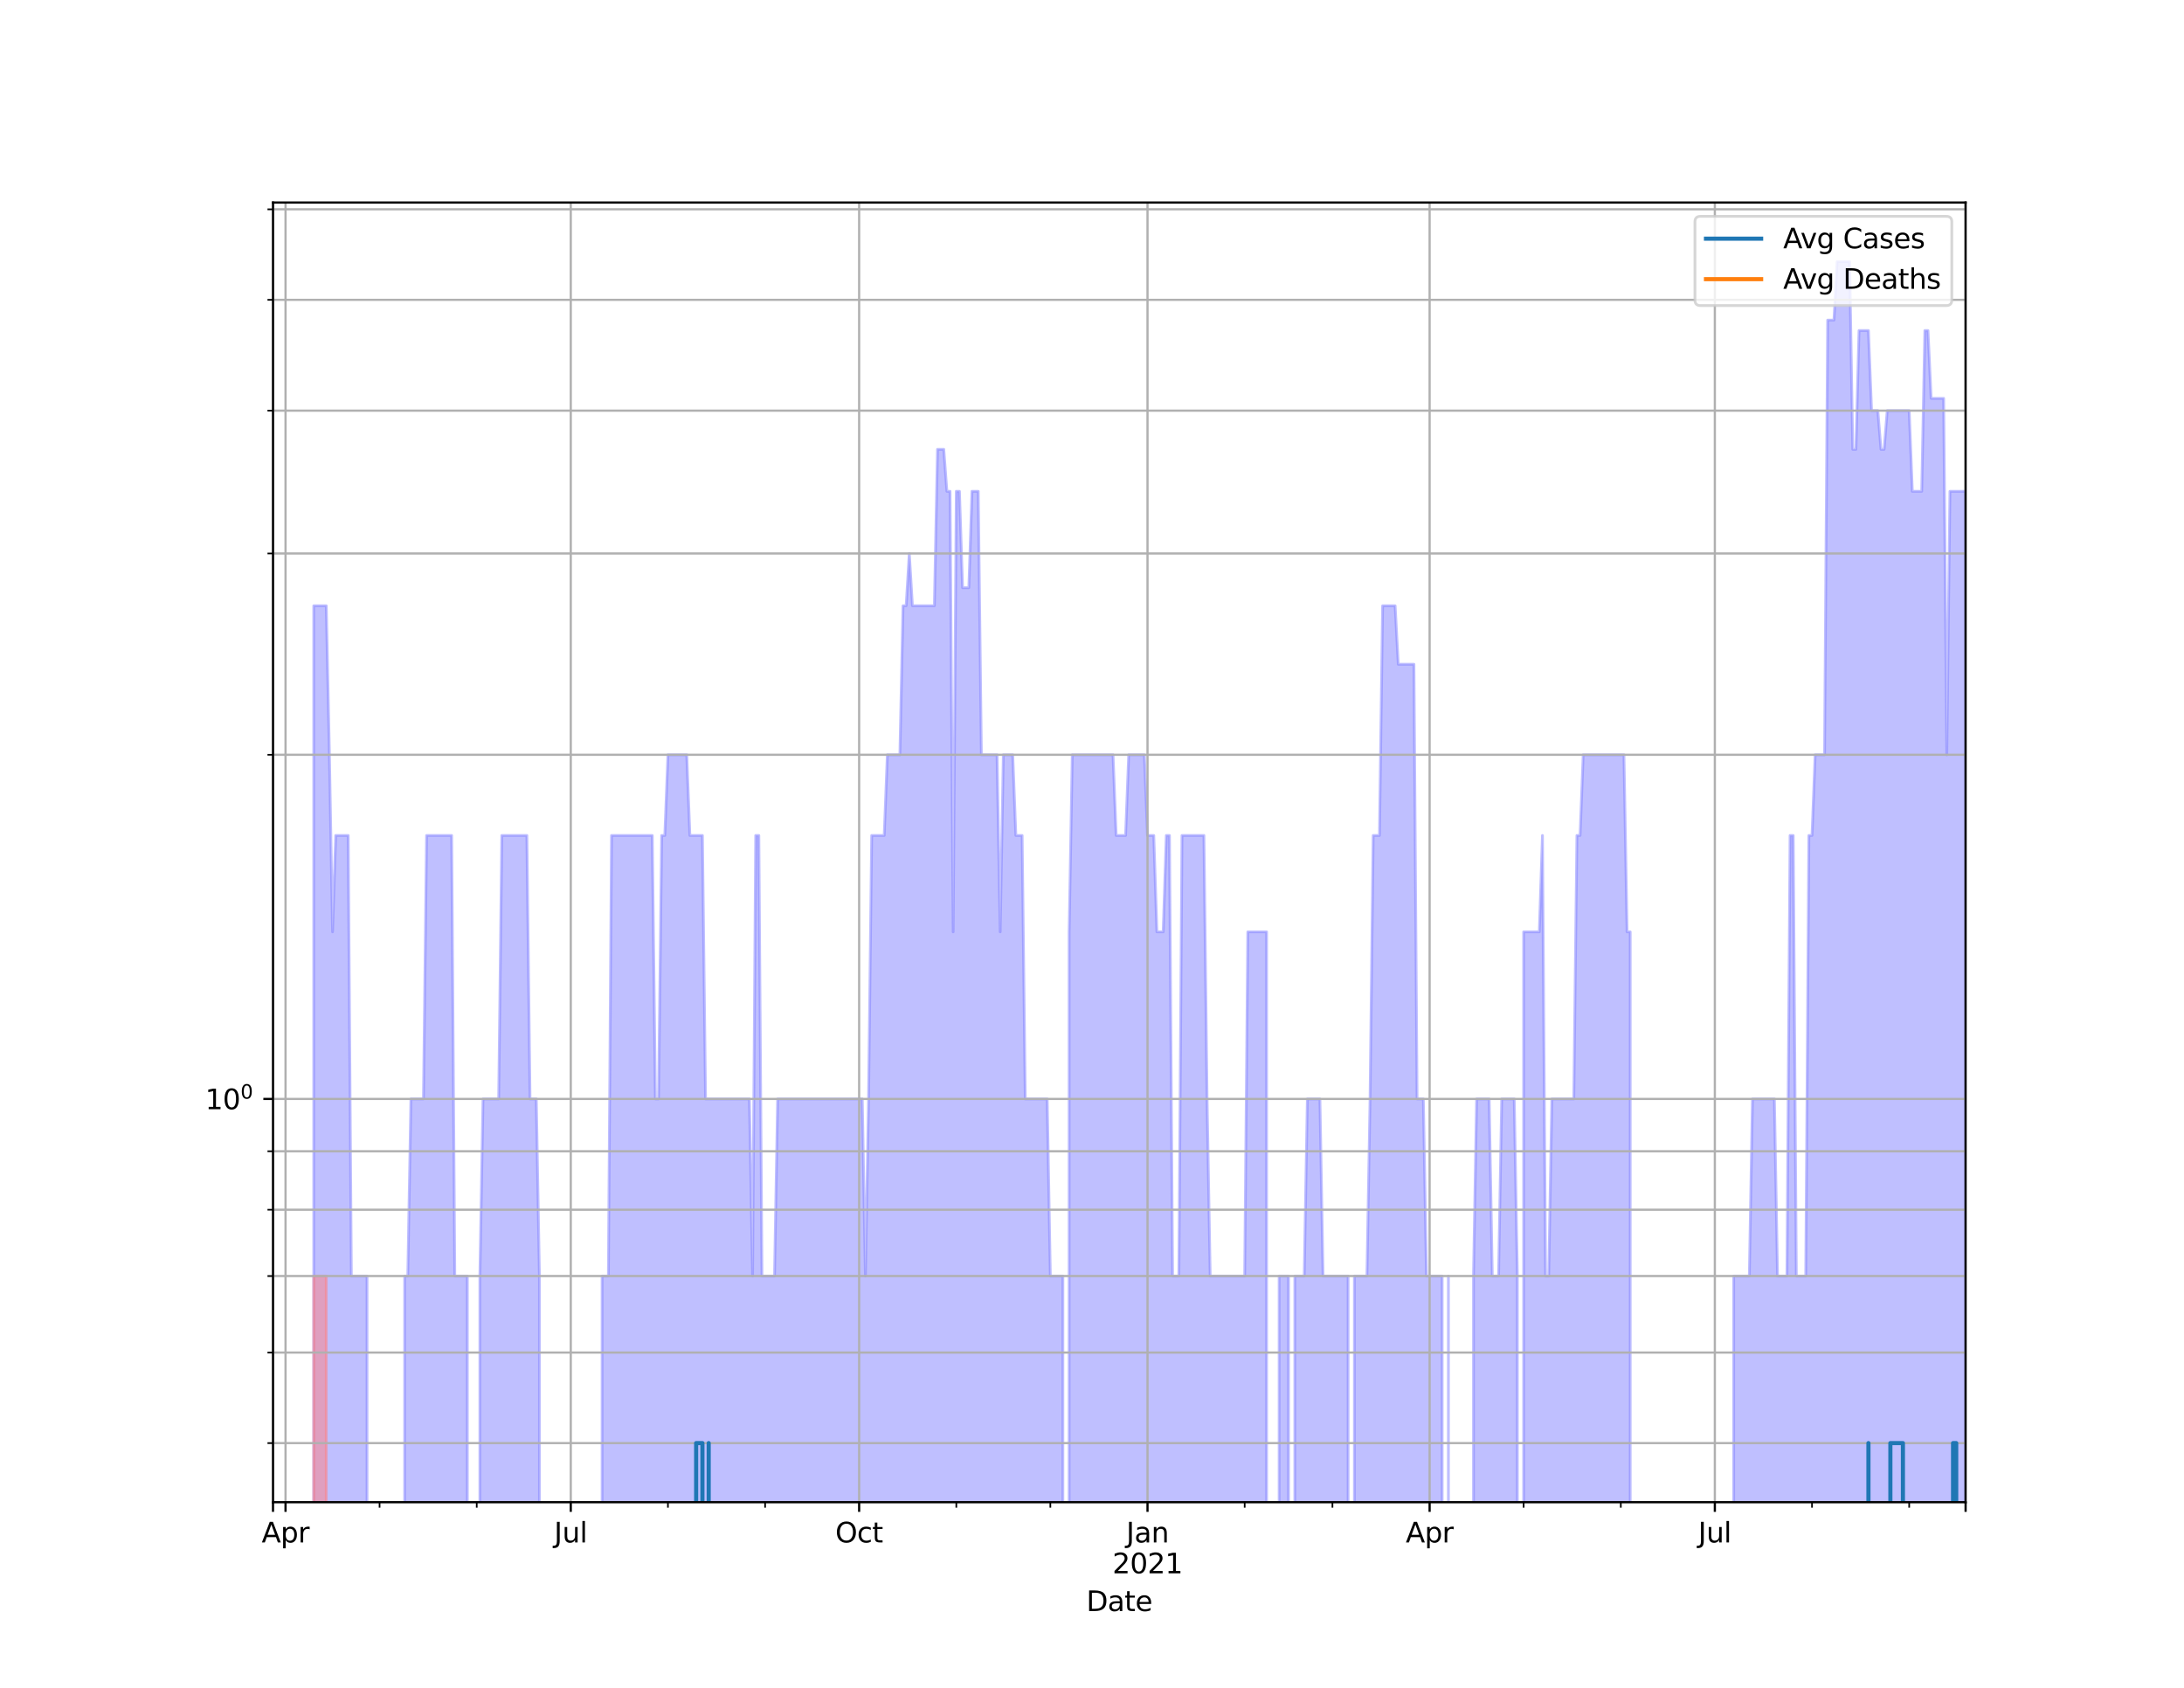 <?xml version="1.0" encoding="utf-8" standalone="no"?>
<!DOCTYPE svg PUBLIC "-//W3C//DTD SVG 1.1//EN"
  "http://www.w3.org/Graphics/SVG/1.1/DTD/svg11.dtd">
<svg height="612pt" version="1.1" viewBox="0 0 792 612" width="792pt" xmlns="http://www.w3.org/2000/svg" xmlns:xlink="http://www.w3.org/1999/xlink">
 <defs>
  <style type="text/css">*{stroke-linecap:butt;stroke-linejoin:round;}</style>
 </defs>
 <g id="figure_1">
  <g id="patch_1">
   <path d="M 0 612 
L 792 612 
L 792 0 
L 0 0 
z
" style="fill:#ffffff;"/>
  </g>
  <g id="axes_1">
   <g id="patch_2">
    <path d="M 99 544.68 
L 712.8 544.68 
L 712.8 73.44 
L 99 73.44 
z
" style="fill:#ffffff;"/>
   </g>
   <g id="PolyCollection_1">
    <path clip-path="url(#p68e2955192)" d="M 99 414942.84 
L 99 414942.84 
L 100.137 414942.84 
L 101.273 414942.84 
L 102.41 414942.84 
L 103.547 414942.84 
L 104.683 414942.84 
L 105.82 414942.84 
L 106.957 414942.84 
L 108.093 414942.84 
L 109.23 414942.84 
L 110.367 414942.84 
L 111.503 414942.84 
L 112.64 414942.84 
L 113.777 219.65 
L 114.913 219.65 
L 116.05 219.65 
L 117.187 219.65 
L 118.323 219.65 
L 119.46 273.679 
L 120.597 337.893 
L 121.733 302.938 
L 122.87 302.938 
L 124.007 302.938 
L 125.143 302.938 
L 126.28 302.938 
L 127.417 462.683 
L 128.553 462.683 
L 129.69 462.683 
L 130.827 462.683 
L 131.963 462.683 
L 133.1 462.683 
L 134.237 414942.84 
L 135.373 414942.84 
L 136.51 414942.84 
L 137.647 414942.84 
L 138.783 414942.84 
L 139.92 414942.84 
L 141.057 414942.84 
L 142.193 414942.84 
L 143.33 414942.84 
L 144.467 414942.84 
L 145.603 414942.84 
L 146.74 462.683 
L 147.877 462.683 
L 149.013 398.47 
L 150.15 398.47 
L 151.287 398.47 
L 152.423 398.47 
L 153.56 398.47 
L 154.697 302.938 
L 155.833 302.938 
L 156.97 302.938 
L 158.107 302.938 
L 159.243 302.938 
L 160.38 302.938 
L 161.517 302.938 
L 162.653 302.938 
L 163.79 302.938 
L 164.927 462.683 
L 166.063 462.683 
L 167.2 462.683 
L 168.337 462.683 
L 169.473 462.683 
L 170.61 414942.84 
L 171.747 414942.84 
L 172.883 414942.84 
L 174.02 462.683 
L 175.157 398.47 
L 176.293 398.47 
L 177.43 398.47 
L 178.567 398.47 
L 179.703 398.47 
L 180.84 398.47 
L 181.977 302.938 
L 183.113 302.938 
L 184.25 302.938 
L 185.387 302.938 
L 186.523 302.938 
L 187.66 302.938 
L 188.797 302.938 
L 189.933 302.938 
L 191.07 302.938 
L 192.207 398.47 
L 193.343 398.47 
L 194.48 398.47 
L 195.617 462.683 
L 196.753 414942.84 
L 197.89 414942.84 
L 199.027 414942.84 
L 200.163 414942.84 
L 201.3 414942.84 
L 202.437 414942.84 
L 203.573 414942.84 
L 204.71 414942.84 
L 205.847 414942.84 
L 206.983 414942.84 
L 208.12 414942.84 
L 209.257 414942.84 
L 210.393 414942.84 
L 211.53 414942.84 
L 212.667 414942.84 
L 213.803 414942.84 
L 214.94 414942.84 
L 216.077 414942.84 
L 217.213 414942.84 
L 218.35 462.683 
L 219.487 462.683 
L 220.623 462.683 
L 221.76 302.938 
L 222.897 302.938 
L 224.033 302.938 
L 225.17 302.938 
L 226.307 302.938 
L 227.443 302.938 
L 228.58 302.938 
L 229.717 302.938 
L 230.853 302.938 
L 231.99 302.938 
L 233.127 302.938 
L 234.263 302.938 
L 235.4 302.938 
L 236.537 302.938 
L 237.673 398.47 
L 238.81 398.47 
L 239.947 302.938 
L 241.083 302.938 
L 242.22 273.679 
L 243.357 273.679 
L 244.493 273.679 
L 245.63 273.679 
L 246.767 273.679 
L 247.903 273.679 
L 249.04 273.679 
L 250.177 302.938 
L 251.313 302.938 
L 252.45 302.938 
L 253.587 302.938 
L 254.723 302.938 
L 255.86 398.47 
L 256.997 398.47 
L 258.133 398.47 
L 259.27 398.47 
L 260.407 398.47 
L 261.543 398.47 
L 262.68 398.47 
L 263.817 398.47 
L 264.953 398.47 
L 266.09 398.47 
L 267.227 398.47 
L 268.363 398.47 
L 269.5 398.47 
L 270.637 398.47 
L 271.773 398.47 
L 272.91 462.683 
L 274.047 302.938 
L 275.183 302.938 
L 276.32 462.683 
L 277.457 462.683 
L 278.593 462.683 
L 279.73 462.683 
L 280.867 462.683 
L 282.003 398.47 
L 283.14 398.47 
L 284.277 398.47 
L 285.413 398.47 
L 286.55 398.47 
L 287.687 398.47 
L 288.823 398.47 
L 289.96 398.47 
L 291.097 398.47 
L 292.233 398.47 
L 293.37 398.47 
L 294.507 398.47 
L 295.643 398.47 
L 296.78 398.47 
L 297.917 398.47 
L 299.053 398.47 
L 300.19 398.47 
L 301.327 398.47 
L 302.463 398.47 
L 303.6 398.47 
L 304.737 398.47 
L 305.873 398.47 
L 307.01 398.47 
L 308.147 398.47 
L 309.283 398.47 
L 310.42 398.47 
L 311.557 398.47 
L 312.693 398.47 
L 313.83 462.683 
L 314.967 398.47 
L 316.103 302.938 
L 317.24 302.938 
L 318.377 302.938 
L 319.513 302.938 
L 320.65 302.938 
L 321.787 273.679 
L 322.923 273.679 
L 324.06 273.679 
L 325.197 273.679 
L 326.333 273.679 
L 327.47 219.65 
L 328.607 219.65 
L 329.743 200.682 
L 330.88 219.65 
L 332.017 219.65 
L 333.153 219.65 
L 334.29 219.65 
L 335.427 219.65 
L 336.563 219.65 
L 337.7 219.65 
L 338.837 219.65 
L 339.973 162.925 
L 341.11 162.925 
L 342.247 162.925 
L 343.383 178.148 
L 344.52 178.148 
L 345.657 337.893 
L 346.793 178.148 
L 347.93 178.148 
L 349.067 213.103 
L 350.203 213.103 
L 351.34 213.103 
L 352.477 178.148 
L 353.613 178.148 
L 354.75 178.148 
L 355.887 273.679 
L 357.023 273.679 
L 358.16 273.679 
L 359.297 273.679 
L 360.433 273.679 
L 361.57 273.679 
L 362.707 337.893 
L 363.843 273.679 
L 364.98 273.679 
L 366.117 273.679 
L 367.253 273.679 
L 368.39 302.938 
L 369.527 302.938 
L 370.663 302.938 
L 371.8 398.47 
L 372.937 398.47 
L 374.073 398.47 
L 375.21 398.47 
L 376.347 398.47 
L 377.483 398.47 
L 378.62 398.47 
L 379.757 398.47 
L 380.893 462.683 
L 382.03 462.683 
L 383.167 462.683 
L 384.303 462.683 
L 385.44 462.683 
L 386.577 414942.84 
L 387.713 337.893 
L 388.85 273.679 
L 389.987 273.679 
L 391.123 273.679 
L 392.26 273.679 
L 393.397 273.679 
L 394.533 273.679 
L 395.67 273.679 
L 396.807 273.679 
L 397.943 273.679 
L 399.08 273.679 
L 400.217 273.679 
L 401.353 273.679 
L 402.49 273.679 
L 403.627 273.679 
L 404.763 302.938 
L 405.9 302.938 
L 407.037 302.938 
L 408.173 302.938 
L 409.31 273.679 
L 410.447 273.679 
L 411.583 273.679 
L 412.72 273.679 
L 413.857 273.679 
L 414.993 273.679 
L 416.13 302.938 
L 417.267 302.938 
L 418.403 302.938 
L 419.54 337.893 
L 420.677 337.893 
L 421.813 337.893 
L 422.95 302.938 
L 424.087 302.938 
L 425.223 462.683 
L 426.36 462.683 
L 427.497 462.683 
L 428.633 302.938 
L 429.77 302.938 
L 430.907 302.938 
L 432.043 302.938 
L 433.18 302.938 
L 434.317 302.938 
L 435.453 302.938 
L 436.59 302.938 
L 437.727 398.47 
L 438.863 462.683 
L 440 462.683 
L 441.137 462.683 
L 442.273 462.683 
L 443.41 462.683 
L 444.547 462.683 
L 445.683 462.683 
L 446.82 462.683 
L 447.957 462.683 
L 449.093 462.683 
L 450.23 462.683 
L 451.367 462.683 
L 452.503 337.893 
L 453.64 337.893 
L 454.777 337.893 
L 455.913 337.893 
L 457.05 337.893 
L 458.187 337.893 
L 459.323 337.893 
L 460.46 414942.84 
L 461.597 414942.84 
L 462.733 414942.84 
L 463.87 462.683 
L 465.007 462.683 
L 466.143 462.683 
L 467.28 462.683 
L 468.417 414942.84 
L 469.553 462.683 
L 470.69 462.683 
L 471.827 462.683 
L 472.963 462.683 
L 474.1 398.47 
L 475.237 398.47 
L 476.373 398.47 
L 477.51 398.47 
L 478.647 398.47 
L 479.783 462.683 
L 480.92 462.683 
L 482.057 462.683 
L 483.193 462.683 
L 484.33 462.683 
L 485.467 462.683 
L 486.603 462.683 
L 487.74 462.683 
L 488.877 462.683 
L 490.013 414942.84 
L 491.15 462.683 
L 492.287 462.683 
L 493.423 462.683 
L 494.56 462.683 
L 495.697 462.683 
L 496.833 398.47 
L 497.97 302.938 
L 499.107 302.938 
L 500.243 302.938 
L 501.38 219.65 
L 502.517 219.65 
L 503.653 219.65 
L 504.79 219.65 
L 505.927 219.65 
L 507.063 240.855 
L 508.2 240.855 
L 509.337 240.855 
L 510.473 240.855 
L 511.61 240.855 
L 512.747 240.855 
L 513.883 398.47 
L 515.02 398.47 
L 516.157 398.47 
L 517.293 462.683 
L 518.43 462.683 
L 519.567 462.683 
L 520.703 462.683 
L 521.84 462.683 
L 522.977 462.683 
L 524.113 414942.84 
L 525.25 462.683 
L 526.387 414942.84 
L 527.523 414942.84 
L 528.66 414942.84 
L 529.797 414942.84 
L 530.933 414942.84 
L 532.07 414942.84 
L 533.207 414942.84 
L 534.343 462.683 
L 535.48 398.47 
L 536.617 398.47 
L 537.753 398.47 
L 538.89 398.47 
L 540.027 398.47 
L 541.163 462.683 
L 542.3 462.683 
L 543.437 462.683 
L 544.573 398.47 
L 545.71 398.47 
L 546.847 398.47 
L 547.983 398.47 
L 549.12 398.47 
L 550.257 462.683 
L 551.393 414942.84 
L 552.53 337.893 
L 553.667 337.893 
L 554.803 337.893 
L 555.94 337.893 
L 557.077 337.893 
L 558.213 337.893 
L 559.35 302.938 
L 560.487 462.683 
L 561.623 462.683 
L 562.76 398.47 
L 563.897 398.47 
L 565.033 398.47 
L 566.17 398.47 
L 567.307 398.47 
L 568.443 398.47 
L 569.58 398.47 
L 570.717 398.47 
L 571.853 302.938 
L 572.99 302.938 
L 574.127 273.679 
L 575.263 273.679 
L 576.4 273.679 
L 577.537 273.679 
L 578.673 273.679 
L 579.81 273.679 
L 580.947 273.679 
L 582.083 273.679 
L 583.22 273.679 
L 584.357 273.679 
L 585.493 273.679 
L 586.63 273.679 
L 587.767 273.679 
L 588.903 273.679 
L 590.04 337.893 
L 591.177 337.893 
L 592.313 414942.84 
L 593.45 414942.84 
L 594.587 414942.84 
L 595.723 414942.84 
L 596.86 414942.84 
L 597.997 414942.84 
L 599.133 414942.84 
L 600.27 414942.84 
L 601.407 414942.84 
L 602.543 414942.84 
L 603.68 414942.84 
L 604.817 414942.84 
L 605.953 414942.84 
L 607.09 414942.84 
L 608.227 414942.84 
L 609.363 414942.84 
L 610.5 414942.84 
L 611.637 414942.84 
L 612.773 414942.84 
L 613.91 414942.84 
L 615.047 414942.84 
L 616.183 414942.84 
L 617.32 414942.84 
L 618.457 414942.84 
L 619.593 414942.84 
L 620.73 414942.84 
L 621.867 414942.84 
L 623.003 414942.84 
L 624.14 414942.84 
L 625.277 414942.84 
L 626.413 414942.84 
L 627.55 414942.84 
L 628.687 462.683 
L 629.823 462.683 
L 630.96 462.683 
L 632.097 462.683 
L 633.233 462.683 
L 634.37 462.683 
L 635.507 398.47 
L 636.643 398.47 
L 637.78 398.47 
L 638.917 398.47 
L 640.053 398.47 
L 641.19 398.47 
L 642.327 398.47 
L 643.463 398.47 
L 644.6 462.683 
L 645.737 462.683 
L 646.873 462.683 
L 648.01 462.683 
L 649.147 302.938 
L 650.283 302.938 
L 651.42 462.683 
L 652.557 462.683 
L 653.693 462.683 
L 654.83 462.683 
L 655.967 302.938 
L 657.103 302.938 
L 658.24 273.679 
L 659.377 273.679 
L 660.513 273.679 
L 661.65 273.679 
L 662.787 116.065 
L 663.923 116.065 
L 665.06 116.065 
L 666.197 94.86 
L 667.333 94.86 
L 668.47 94.86 
L 669.607 94.86 
L 670.743 94.86 
L 671.88 162.925 
L 673.017 162.925 
L 674.153 119.855 
L 675.29 119.855 
L 676.427 119.855 
L 677.563 119.855 
L 678.7 148.889 
L 679.837 148.889 
L 680.973 148.889 
L 682.11 162.925 
L 683.247 162.925 
L 684.383 148.889 
L 685.52 148.889 
L 686.657 148.889 
L 687.793 148.889 
L 688.93 148.889 
L 690.067 148.889 
L 691.203 148.889 
L 692.34 148.889 
L 693.477 178.148 
L 694.613 178.148 
L 695.75 178.148 
L 696.887 178.148 
L 698.023 119.855 
L 699.16 119.855 
L 700.297 144.444 
L 701.433 144.444 
L 702.57 144.444 
L 703.707 144.444 
L 704.843 144.444 
L 705.98 273.679 
L 707.117 178.148 
L 708.253 178.148 
L 709.39 178.148 
L 710.527 178.148 
L 711.663 178.148 
L 712.8 178.148 
L 712.8 414942.84 
L 712.8 414942.84 
L 711.663 414942.84 
L 710.527 414942.84 
L 709.39 414942.84 
L 708.253 414942.84 
L 707.117 414942.84 
L 705.98 414942.84 
L 704.843 414942.84 
L 703.707 414942.84 
L 702.57 414942.84 
L 701.433 414942.84 
L 700.297 414942.84 
L 699.16 414942.84 
L 698.023 414942.84 
L 696.887 414942.84 
L 695.75 414942.84 
L 694.613 414942.84 
L 693.477 414942.84 
L 692.34 414942.84 
L 691.203 414942.84 
L 690.067 414942.84 
L 688.93 414942.84 
L 687.793 414942.84 
L 686.657 414942.84 
L 685.52 414942.84 
L 684.383 414942.84 
L 683.247 414942.84 
L 682.11 414942.84 
L 680.973 414942.84 
L 679.837 414942.84 
L 678.7 414942.84 
L 677.563 414942.84 
L 676.427 414942.84 
L 675.29 414942.84 
L 674.153 414942.84 
L 673.017 414942.84 
L 671.88 414942.84 
L 670.743 414942.84 
L 669.607 414942.84 
L 668.47 414942.84 
L 667.333 414942.84 
L 666.197 414942.84 
L 665.06 414942.84 
L 663.923 414942.84 
L 662.787 414942.84 
L 661.65 414942.84 
L 660.513 414942.84 
L 659.377 414942.84 
L 658.24 414942.84 
L 657.103 414942.84 
L 655.967 414942.84 
L 654.83 414942.84 
L 653.693 414942.84 
L 652.557 414942.84 
L 651.42 414942.84 
L 650.283 414942.84 
L 649.147 414942.84 
L 648.01 414942.84 
L 646.873 414942.84 
L 645.737 414942.84 
L 644.6 414942.84 
L 643.463 414942.84 
L 642.327 414942.84 
L 641.19 414942.84 
L 640.053 414942.84 
L 638.917 414942.84 
L 637.78 414942.84 
L 636.643 414942.84 
L 635.507 414942.84 
L 634.37 414942.84 
L 633.233 414942.84 
L 632.097 414942.84 
L 630.96 414942.84 
L 629.823 414942.84 
L 628.687 414942.84 
L 627.55 414942.84 
L 626.413 414942.84 
L 625.277 414942.84 
L 624.14 414942.84 
L 623.003 414942.84 
L 621.867 414942.84 
L 620.73 414942.84 
L 619.593 414942.84 
L 618.457 414942.84 
L 617.32 414942.84 
L 616.183 414942.84 
L 615.047 414942.84 
L 613.91 414942.84 
L 612.773 414942.84 
L 611.637 414942.84 
L 610.5 414942.84 
L 609.363 414942.84 
L 608.227 414942.84 
L 607.09 414942.84 
L 605.953 414942.84 
L 604.817 414942.84 
L 603.68 414942.84 
L 602.543 414942.84 
L 601.407 414942.84 
L 600.27 414942.84 
L 599.133 414942.84 
L 597.997 414942.84 
L 596.86 414942.84 
L 595.723 414942.84 
L 594.587 414942.84 
L 593.45 414942.84 
L 592.313 414942.84 
L 591.177 414942.84 
L 590.04 414942.84 
L 588.903 414942.84 
L 587.767 414942.84 
L 586.63 414942.84 
L 585.493 414942.84 
L 584.357 414942.84 
L 583.22 414942.84 
L 582.083 414942.84 
L 580.947 414942.84 
L 579.81 414942.84 
L 578.673 414942.84 
L 577.537 414942.84 
L 576.4 414942.84 
L 575.263 414942.84 
L 574.127 414942.84 
L 572.99 414942.84 
L 571.853 414942.84 
L 570.717 414942.84 
L 569.58 414942.84 
L 568.443 414942.84 
L 567.307 414942.84 
L 566.17 414942.84 
L 565.033 414942.84 
L 563.897 414942.84 
L 562.76 414942.84 
L 561.623 414942.84 
L 560.487 414942.84 
L 559.35 414942.84 
L 558.213 414942.84 
L 557.077 414942.84 
L 555.94 414942.84 
L 554.803 414942.84 
L 553.667 414942.84 
L 552.53 414942.84 
L 551.393 414942.84 
L 550.257 414942.84 
L 549.12 414942.84 
L 547.983 414942.84 
L 546.847 414942.84 
L 545.71 414942.84 
L 544.573 414942.84 
L 543.437 414942.84 
L 542.3 414942.84 
L 541.163 414942.84 
L 540.027 414942.84 
L 538.89 414942.84 
L 537.753 414942.84 
L 536.617 414942.84 
L 535.48 414942.84 
L 534.343 414942.84 
L 533.207 414942.84 
L 532.07 414942.84 
L 530.933 414942.84 
L 529.797 414942.84 
L 528.66 414942.84 
L 527.523 414942.84 
L 526.387 414942.84 
L 525.25 414942.84 
L 524.113 414942.84 
L 522.977 414942.84 
L 521.84 414942.84 
L 520.703 414942.84 
L 519.567 414942.84 
L 518.43 414942.84 
L 517.293 414942.84 
L 516.157 414942.84 
L 515.02 414942.84 
L 513.883 414942.84 
L 512.747 414942.84 
L 511.61 414942.84 
L 510.473 414942.84 
L 509.337 414942.84 
L 508.2 414942.84 
L 507.063 414942.84 
L 505.927 414942.84 
L 504.79 414942.84 
L 503.653 414942.84 
L 502.517 414942.84 
L 501.38 414942.84 
L 500.243 414942.84 
L 499.107 414942.84 
L 497.97 414942.84 
L 496.833 414942.84 
L 495.697 414942.84 
L 494.56 414942.84 
L 493.423 414942.84 
L 492.287 414942.84 
L 491.15 414942.84 
L 490.013 414942.84 
L 488.877 414942.84 
L 487.74 414942.84 
L 486.603 414942.84 
L 485.467 414942.84 
L 484.33 414942.84 
L 483.193 414942.84 
L 482.057 414942.84 
L 480.92 414942.84 
L 479.783 414942.84 
L 478.647 414942.84 
L 477.51 414942.84 
L 476.373 414942.84 
L 475.237 414942.84 
L 474.1 414942.84 
L 472.963 414942.84 
L 471.827 414942.84 
L 470.69 414942.84 
L 469.553 414942.84 
L 468.417 414942.84 
L 467.28 414942.84 
L 466.143 414942.84 
L 465.007 414942.84 
L 463.87 414942.84 
L 462.733 414942.84 
L 461.597 414942.84 
L 460.46 414942.84 
L 459.323 414942.84 
L 458.187 414942.84 
L 457.05 414942.84 
L 455.913 414942.84 
L 454.777 414942.84 
L 453.64 414942.84 
L 452.503 414942.84 
L 451.367 414942.84 
L 450.23 414942.84 
L 449.093 414942.84 
L 447.957 414942.84 
L 446.82 414942.84 
L 445.683 414942.84 
L 444.547 414942.84 
L 443.41 414942.84 
L 442.273 414942.84 
L 441.137 414942.84 
L 440 414942.84 
L 438.863 414942.84 
L 437.727 414942.84 
L 436.59 414942.84 
L 435.453 414942.84 
L 434.317 414942.84 
L 433.18 414942.84 
L 432.043 414942.84 
L 430.907 414942.84 
L 429.77 414942.84 
L 428.633 414942.84 
L 427.497 414942.84 
L 426.36 414942.84 
L 425.223 414942.84 
L 424.087 414942.84 
L 422.95 414942.84 
L 421.813 414942.84 
L 420.677 414942.84 
L 419.54 414942.84 
L 418.403 414942.84 
L 417.267 414942.84 
L 416.13 414942.84 
L 414.993 414942.84 
L 413.857 414942.84 
L 412.72 414942.84 
L 411.583 414942.84 
L 410.447 414942.84 
L 409.31 414942.84 
L 408.173 414942.84 
L 407.037 414942.84 
L 405.9 414942.84 
L 404.763 414942.84 
L 403.627 414942.84 
L 402.49 414942.84 
L 401.353 414942.84 
L 400.217 414942.84 
L 399.08 414942.84 
L 397.943 414942.84 
L 396.807 414942.84 
L 395.67 414942.84 
L 394.533 414942.84 
L 393.397 414942.84 
L 392.26 414942.84 
L 391.123 414942.84 
L 389.987 414942.84 
L 388.85 414942.84 
L 387.713 414942.84 
L 386.577 414942.84 
L 385.44 414942.84 
L 384.303 414942.84 
L 383.167 414942.84 
L 382.03 414942.84 
L 380.893 414942.84 
L 379.757 414942.84 
L 378.62 414942.84 
L 377.483 414942.84 
L 376.347 414942.84 
L 375.21 414942.84 
L 374.073 414942.84 
L 372.937 414942.84 
L 371.8 414942.84 
L 370.663 414942.84 
L 369.527 414942.84 
L 368.39 414942.84 
L 367.253 414942.84 
L 366.117 414942.84 
L 364.98 414942.84 
L 363.843 414942.84 
L 362.707 414942.84 
L 361.57 414942.84 
L 360.433 414942.84 
L 359.297 414942.84 
L 358.16 414942.84 
L 357.023 414942.84 
L 355.887 414942.84 
L 354.75 414942.84 
L 353.613 414942.84 
L 352.477 414942.84 
L 351.34 414942.84 
L 350.203 414942.84 
L 349.067 414942.84 
L 347.93 414942.84 
L 346.793 414942.84 
L 345.657 414942.84 
L 344.52 414942.84 
L 343.383 414942.84 
L 342.247 414942.84 
L 341.11 414942.84 
L 339.973 414942.84 
L 338.837 414942.84 
L 337.7 414942.84 
L 336.563 414942.84 
L 335.427 414942.84 
L 334.29 414942.84 
L 333.153 414942.84 
L 332.017 414942.84 
L 330.88 414942.84 
L 329.743 414942.84 
L 328.607 414942.84 
L 327.47 414942.84 
L 326.333 414942.84 
L 325.197 414942.84 
L 324.06 414942.84 
L 322.923 414942.84 
L 321.787 414942.84 
L 320.65 414942.84 
L 319.513 414942.84 
L 318.377 414942.84 
L 317.24 414942.84 
L 316.103 414942.84 
L 314.967 414942.84 
L 313.83 414942.84 
L 312.693 414942.84 
L 311.557 414942.84 
L 310.42 414942.84 
L 309.283 414942.84 
L 308.147 414942.84 
L 307.01 414942.84 
L 305.873 414942.84 
L 304.737 414942.84 
L 303.6 414942.84 
L 302.463 414942.84 
L 301.327 414942.84 
L 300.19 414942.84 
L 299.053 414942.84 
L 297.917 414942.84 
L 296.78 414942.84 
L 295.643 414942.84 
L 294.507 414942.84 
L 293.37 414942.84 
L 292.233 414942.84 
L 291.097 414942.84 
L 289.96 414942.84 
L 288.823 414942.84 
L 287.687 414942.84 
L 286.55 414942.84 
L 285.413 414942.84 
L 284.277 414942.84 
L 283.14 414942.84 
L 282.003 414942.84 
L 280.867 414942.84 
L 279.73 414942.84 
L 278.593 414942.84 
L 277.457 414942.84 
L 276.32 414942.84 
L 275.183 414942.84 
L 274.047 414942.84 
L 272.91 414942.84 
L 271.773 414942.84 
L 270.637 414942.84 
L 269.5 414942.84 
L 268.363 414942.84 
L 267.227 414942.84 
L 266.09 414942.84 
L 264.953 414942.84 
L 263.817 414942.84 
L 262.68 414942.84 
L 261.543 414942.84 
L 260.407 414942.84 
L 259.27 414942.84 
L 258.133 414942.84 
L 256.997 414942.84 
L 255.86 414942.84 
L 254.723 414942.84 
L 253.587 414942.84 
L 252.45 414942.84 
L 251.313 414942.84 
L 250.177 414942.84 
L 249.04 414942.84 
L 247.903 414942.84 
L 246.767 414942.84 
L 245.63 414942.84 
L 244.493 414942.84 
L 243.357 414942.84 
L 242.22 414942.84 
L 241.083 414942.84 
L 239.947 414942.84 
L 238.81 414942.84 
L 237.673 414942.84 
L 236.537 414942.84 
L 235.4 414942.84 
L 234.263 414942.84 
L 233.127 414942.84 
L 231.99 414942.84 
L 230.853 414942.84 
L 229.717 414942.84 
L 228.58 414942.84 
L 227.443 414942.84 
L 226.307 414942.84 
L 225.17 414942.84 
L 224.033 414942.84 
L 222.897 414942.84 
L 221.76 414942.84 
L 220.623 414942.84 
L 219.487 414942.84 
L 218.35 414942.84 
L 217.213 414942.84 
L 216.077 414942.84 
L 214.94 414942.84 
L 213.803 414942.84 
L 212.667 414942.84 
L 211.53 414942.84 
L 210.393 414942.84 
L 209.257 414942.84 
L 208.12 414942.84 
L 206.983 414942.84 
L 205.847 414942.84 
L 204.71 414942.84 
L 203.573 414942.84 
L 202.437 414942.84 
L 201.3 414942.84 
L 200.163 414942.84 
L 199.027 414942.84 
L 197.89 414942.84 
L 196.753 414942.84 
L 195.617 414942.84 
L 194.48 414942.84 
L 193.343 414942.84 
L 192.207 414942.84 
L 191.07 414942.84 
L 189.933 414942.84 
L 188.797 414942.84 
L 187.66 414942.84 
L 186.523 414942.84 
L 185.387 414942.84 
L 184.25 414942.84 
L 183.113 414942.84 
L 181.977 414942.84 
L 180.84 414942.84 
L 179.703 414942.84 
L 178.567 414942.84 
L 177.43 414942.84 
L 176.293 414942.84 
L 175.157 414942.84 
L 174.02 414942.84 
L 172.883 414942.84 
L 171.747 414942.84 
L 170.61 414942.84 
L 169.473 414942.84 
L 168.337 414942.84 
L 167.2 414942.84 
L 166.063 414942.84 
L 164.927 414942.84 
L 163.79 414942.84 
L 162.653 414942.84 
L 161.517 414942.84 
L 160.38 414942.84 
L 159.243 414942.84 
L 158.107 414942.84 
L 156.97 414942.84 
L 155.833 414942.84 
L 154.697 414942.84 
L 153.56 414942.84 
L 152.423 414942.84 
L 151.287 414942.84 
L 150.15 414942.84 
L 149.013 414942.84 
L 147.877 414942.84 
L 146.74 414942.84 
L 145.603 414942.84 
L 144.467 414942.84 
L 143.33 414942.84 
L 142.193 414942.84 
L 141.057 414942.84 
L 139.92 414942.84 
L 138.783 414942.84 
L 137.647 414942.84 
L 136.51 414942.84 
L 135.373 414942.84 
L 134.237 414942.84 
L 133.1 414942.84 
L 131.963 414942.84 
L 130.827 414942.84 
L 129.69 414942.84 
L 128.553 414942.84 
L 127.417 414942.84 
L 126.28 414942.84 
L 125.143 414942.84 
L 124.007 414942.84 
L 122.87 414942.84 
L 121.733 414942.84 
L 120.597 414942.84 
L 119.46 414942.84 
L 118.323 414942.84 
L 117.187 414942.84 
L 116.05 414942.84 
L 114.913 414942.84 
L 113.777 414942.84 
L 112.64 414942.84 
L 111.503 414942.84 
L 110.367 414942.84 
L 109.23 414942.84 
L 108.093 414942.84 
L 106.957 414942.84 
L 105.82 414942.84 
L 104.683 414942.84 
L 103.547 414942.84 
L 102.41 414942.84 
L 101.273 414942.84 
L 100.137 414942.84 
L 99 414942.84 
z
" style="fill:#8080ff;fill-opacity:0.5;stroke:#8080ff;stroke-opacity:0.5;"/>
   </g>
   <g id="PolyCollection_2">
    <path clip-path="url(#p68e2955192)" d="M 99 414942.84 
L 99 414942.84 
L 100.137 414942.84 
L 101.273 414942.84 
L 102.41 414942.84 
L 103.547 414942.84 
L 104.683 414942.84 
L 105.82 414942.84 
L 106.957 414942.84 
L 108.093 414942.84 
L 109.23 414942.84 
L 110.367 414942.84 
L 111.503 414942.84 
L 112.64 414942.84 
L 113.777 462.683 
L 114.913 462.683 
L 116.05 462.683 
L 117.187 462.683 
L 118.323 462.683 
L 119.46 414942.84 
L 120.597 414942.84 
L 121.733 414942.84 
L 122.87 414942.84 
L 124.007 414942.84 
L 125.143 414942.84 
L 126.28 414942.84 
L 127.417 414942.84 
L 128.553 414942.84 
L 129.69 414942.84 
L 130.827 414942.84 
L 131.963 414942.84 
L 133.1 414942.84 
L 134.237 414942.84 
L 135.373 414942.84 
L 136.51 414942.84 
L 137.647 414942.84 
L 138.783 414942.84 
L 139.92 414942.84 
L 141.057 414942.84 
L 142.193 414942.84 
L 143.33 414942.84 
L 144.467 414942.84 
L 145.603 414942.84 
L 146.74 414942.84 
L 147.877 414942.84 
L 149.013 414942.84 
L 150.15 414942.84 
L 151.287 414942.84 
L 152.423 414942.84 
L 153.56 414942.84 
L 154.697 414942.84 
L 155.833 414942.84 
L 156.97 414942.84 
L 158.107 414942.84 
L 159.243 414942.84 
L 160.38 414942.84 
L 161.517 414942.84 
L 162.653 414942.84 
L 163.79 414942.84 
L 164.927 414942.84 
L 166.063 414942.84 
L 167.2 414942.84 
L 168.337 414942.84 
L 169.473 414942.84 
L 170.61 414942.84 
L 171.747 414942.84 
L 172.883 414942.84 
L 174.02 414942.84 
L 175.157 414942.84 
L 176.293 414942.84 
L 177.43 414942.84 
L 178.567 414942.84 
L 179.703 414942.84 
L 180.84 414942.84 
L 181.977 414942.84 
L 183.113 414942.84 
L 184.25 414942.84 
L 185.387 414942.84 
L 186.523 414942.84 
L 187.66 414942.84 
L 188.797 414942.84 
L 189.933 414942.84 
L 191.07 414942.84 
L 192.207 414942.84 
L 193.343 414942.84 
L 194.48 414942.84 
L 195.617 414942.84 
L 196.753 414942.84 
L 197.89 414942.84 
L 199.027 414942.84 
L 200.163 414942.84 
L 201.3 414942.84 
L 202.437 414942.84 
L 203.573 414942.84 
L 204.71 414942.84 
L 205.847 414942.84 
L 206.983 414942.84 
L 208.12 414942.84 
L 209.257 414942.84 
L 210.393 414942.84 
L 211.53 414942.84 
L 212.667 414942.84 
L 213.803 414942.84 
L 214.94 414942.84 
L 216.077 414942.84 
L 217.213 414942.84 
L 218.35 414942.84 
L 219.487 414942.84 
L 220.623 414942.84 
L 221.76 414942.84 
L 222.897 414942.84 
L 224.033 414942.84 
L 225.17 414942.84 
L 226.307 414942.84 
L 227.443 414942.84 
L 228.58 414942.84 
L 229.717 414942.84 
L 230.853 414942.84 
L 231.99 414942.84 
L 233.127 414942.84 
L 234.263 414942.84 
L 235.4 414942.84 
L 236.537 414942.84 
L 237.673 414942.84 
L 238.81 414942.84 
L 239.947 414942.84 
L 241.083 414942.84 
L 242.22 414942.84 
L 243.357 414942.84 
L 244.493 414942.84 
L 245.63 414942.84 
L 246.767 414942.84 
L 247.903 414942.84 
L 249.04 414942.84 
L 250.177 414942.84 
L 251.313 414942.84 
L 252.45 414942.84 
L 253.587 414942.84 
L 254.723 414942.84 
L 255.86 414942.84 
L 256.997 414942.84 
L 258.133 414942.84 
L 259.27 414942.84 
L 260.407 414942.84 
L 261.543 414942.84 
L 262.68 414942.84 
L 263.817 414942.84 
L 264.953 414942.84 
L 266.09 414942.84 
L 267.227 414942.84 
L 268.363 414942.84 
L 269.5 414942.84 
L 270.637 414942.84 
L 271.773 414942.84 
L 272.91 414942.84 
L 274.047 414942.84 
L 275.183 414942.84 
L 276.32 414942.84 
L 277.457 414942.84 
L 278.593 414942.84 
L 279.73 414942.84 
L 280.867 414942.84 
L 282.003 414942.84 
L 283.14 414942.84 
L 284.277 414942.84 
L 285.413 414942.84 
L 286.55 414942.84 
L 287.687 414942.84 
L 288.823 414942.84 
L 289.96 414942.84 
L 291.097 414942.84 
L 292.233 414942.84 
L 293.37 414942.84 
L 294.507 414942.84 
L 295.643 414942.84 
L 296.78 414942.84 
L 297.917 414942.84 
L 299.053 414942.84 
L 300.19 414942.84 
L 301.327 414942.84 
L 302.463 414942.84 
L 303.6 414942.84 
L 304.737 414942.84 
L 305.873 414942.84 
L 307.01 414942.84 
L 308.147 414942.84 
L 309.283 414942.84 
L 310.42 414942.84 
L 311.557 414942.84 
L 312.693 414942.84 
L 313.83 414942.84 
L 314.967 414942.84 
L 316.103 414942.84 
L 317.24 414942.84 
L 318.377 414942.84 
L 319.513 414942.84 
L 320.65 414942.84 
L 321.787 414942.84 
L 322.923 414942.84 
L 324.06 414942.84 
L 325.197 414942.84 
L 326.333 414942.84 
L 327.47 414942.84 
L 328.607 414942.84 
L 329.743 414942.84 
L 330.88 414942.84 
L 332.017 414942.84 
L 333.153 414942.84 
L 334.29 414942.84 
L 335.427 414942.84 
L 336.563 414942.84 
L 337.7 414942.84 
L 338.837 414942.84 
L 339.973 414942.84 
L 341.11 414942.84 
L 342.247 414942.84 
L 343.383 414942.84 
L 344.52 414942.84 
L 345.657 414942.84 
L 346.793 414942.84 
L 347.93 414942.84 
L 349.067 414942.84 
L 350.203 414942.84 
L 351.34 414942.84 
L 352.477 414942.84 
L 353.613 414942.84 
L 354.75 414942.84 
L 355.887 414942.84 
L 357.023 414942.84 
L 358.16 414942.84 
L 359.297 414942.84 
L 360.433 414942.84 
L 361.57 414942.84 
L 362.707 414942.84 
L 363.843 414942.84 
L 364.98 414942.84 
L 366.117 414942.84 
L 367.253 414942.84 
L 368.39 414942.84 
L 369.527 414942.84 
L 370.663 414942.84 
L 371.8 414942.84 
L 372.937 414942.84 
L 374.073 414942.84 
L 375.21 414942.84 
L 376.347 414942.84 
L 377.483 414942.84 
L 378.62 414942.84 
L 379.757 414942.84 
L 380.893 414942.84 
L 382.03 414942.84 
L 383.167 414942.84 
L 384.303 414942.84 
L 385.44 414942.84 
L 386.577 414942.84 
L 387.713 414942.84 
L 388.85 414942.84 
L 389.987 414942.84 
L 391.123 414942.84 
L 392.26 414942.84 
L 393.397 414942.84 
L 394.533 414942.84 
L 395.67 414942.84 
L 396.807 414942.84 
L 397.943 414942.84 
L 399.08 414942.84 
L 400.217 414942.84 
L 401.353 414942.84 
L 402.49 414942.84 
L 403.627 414942.84 
L 404.763 414942.84 
L 405.9 414942.84 
L 407.037 414942.84 
L 408.173 414942.84 
L 409.31 414942.84 
L 410.447 414942.84 
L 411.583 414942.84 
L 412.72 414942.84 
L 413.857 414942.84 
L 414.993 414942.84 
L 416.13 414942.84 
L 417.267 414942.84 
L 418.403 414942.84 
L 419.54 414942.84 
L 420.677 414942.84 
L 421.813 414942.84 
L 422.95 414942.84 
L 424.087 414942.84 
L 425.223 414942.84 
L 426.36 414942.84 
L 427.497 414942.84 
L 428.633 414942.84 
L 429.77 414942.84 
L 430.907 414942.84 
L 432.043 414942.84 
L 433.18 414942.84 
L 434.317 414942.84 
L 435.453 414942.84 
L 436.59 414942.84 
L 437.727 414942.84 
L 438.863 414942.84 
L 440 414942.84 
L 441.137 414942.84 
L 442.273 414942.84 
L 443.41 414942.84 
L 444.547 414942.84 
L 445.683 414942.84 
L 446.82 414942.84 
L 447.957 414942.84 
L 449.093 414942.84 
L 450.23 414942.84 
L 451.367 414942.84 
L 452.503 414942.84 
L 453.64 414942.84 
L 454.777 414942.84 
L 455.913 414942.84 
L 457.05 414942.84 
L 458.187 414942.84 
L 459.323 414942.84 
L 460.46 414942.84 
L 461.597 414942.84 
L 462.733 414942.84 
L 463.87 414942.84 
L 465.007 414942.84 
L 466.143 414942.84 
L 467.28 414942.84 
L 468.417 414942.84 
L 469.553 414942.84 
L 470.69 414942.84 
L 471.827 414942.84 
L 472.963 414942.84 
L 474.1 414942.84 
L 475.237 414942.84 
L 476.373 414942.84 
L 477.51 414942.84 
L 478.647 414942.84 
L 479.783 414942.84 
L 480.92 414942.84 
L 482.057 414942.84 
L 483.193 414942.84 
L 484.33 414942.84 
L 485.467 414942.84 
L 486.603 414942.84 
L 487.74 414942.84 
L 488.877 414942.84 
L 490.013 414942.84 
L 491.15 414942.84 
L 492.287 414942.84 
L 493.423 414942.84 
L 494.56 414942.84 
L 495.697 414942.84 
L 496.833 414942.84 
L 497.97 414942.84 
L 499.107 414942.84 
L 500.243 414942.84 
L 501.38 414942.84 
L 502.517 414942.84 
L 503.653 414942.84 
L 504.79 414942.84 
L 505.927 414942.84 
L 507.063 414942.84 
L 508.2 414942.84 
L 509.337 414942.84 
L 510.473 414942.84 
L 511.61 414942.84 
L 512.747 414942.84 
L 513.883 414942.84 
L 515.02 414942.84 
L 516.157 414942.84 
L 517.293 414942.84 
L 518.43 414942.84 
L 519.567 414942.84 
L 520.703 414942.84 
L 521.84 414942.84 
L 522.977 414942.84 
L 524.113 414942.84 
L 525.25 414942.84 
L 526.387 414942.84 
L 527.523 414942.84 
L 528.66 414942.84 
L 529.797 414942.84 
L 530.933 414942.84 
L 532.07 414942.84 
L 533.207 414942.84 
L 534.343 414942.84 
L 535.48 414942.84 
L 536.617 414942.84 
L 537.753 414942.84 
L 538.89 414942.84 
L 540.027 414942.84 
L 541.163 414942.84 
L 542.3 414942.84 
L 543.437 414942.84 
L 544.573 414942.84 
L 545.71 414942.84 
L 546.847 414942.84 
L 547.983 414942.84 
L 549.12 414942.84 
L 550.257 414942.84 
L 551.393 414942.84 
L 552.53 414942.84 
L 553.667 414942.84 
L 554.803 414942.84 
L 555.94 414942.84 
L 557.077 414942.84 
L 558.213 414942.84 
L 559.35 414942.84 
L 560.487 414942.84 
L 561.623 414942.84 
L 562.76 414942.84 
L 563.897 414942.84 
L 565.033 414942.84 
L 566.17 414942.84 
L 567.307 414942.84 
L 568.443 414942.84 
L 569.58 414942.84 
L 570.717 414942.84 
L 571.853 414942.84 
L 572.99 414942.84 
L 574.127 414942.84 
L 575.263 414942.84 
L 576.4 414942.84 
L 577.537 414942.84 
L 578.673 414942.84 
L 579.81 414942.84 
L 580.947 414942.84 
L 582.083 414942.84 
L 583.22 414942.84 
L 584.357 414942.84 
L 585.493 414942.84 
L 586.63 414942.84 
L 587.767 414942.84 
L 588.903 414942.84 
L 590.04 414942.84 
L 591.177 414942.84 
L 592.313 414942.84 
L 593.45 414942.84 
L 594.587 414942.84 
L 595.723 414942.84 
L 596.86 414942.84 
L 597.997 414942.84 
L 599.133 414942.84 
L 600.27 414942.84 
L 601.407 414942.84 
L 602.543 414942.84 
L 603.68 414942.84 
L 604.817 414942.84 
L 605.953 414942.84 
L 607.09 414942.84 
L 608.227 414942.84 
L 609.363 414942.84 
L 610.5 414942.84 
L 611.637 414942.84 
L 612.773 414942.84 
L 613.91 414942.84 
L 615.047 414942.84 
L 616.183 414942.84 
L 617.32 414942.84 
L 618.457 414942.84 
L 619.593 414942.84 
L 620.73 414942.84 
L 621.867 414942.84 
L 623.003 414942.84 
L 624.14 414942.84 
L 625.277 414942.84 
L 626.413 414942.84 
L 627.55 414942.84 
L 628.687 414942.84 
L 629.823 414942.84 
L 630.96 414942.84 
L 632.097 414942.84 
L 633.233 414942.84 
L 634.37 414942.84 
L 635.507 414942.84 
L 636.643 414942.84 
L 637.78 414942.84 
L 638.917 414942.84 
L 640.053 414942.84 
L 641.19 414942.84 
L 642.327 414942.84 
L 643.463 414942.84 
L 644.6 414942.84 
L 645.737 414942.84 
L 646.873 414942.84 
L 648.01 414942.84 
L 649.147 414942.84 
L 650.283 414942.84 
L 651.42 414942.84 
L 652.557 414942.84 
L 653.693 414942.84 
L 654.83 414942.84 
L 655.967 414942.84 
L 657.103 414942.84 
L 658.24 414942.84 
L 659.377 414942.84 
L 660.513 414942.84 
L 661.65 414942.84 
L 662.787 414942.84 
L 663.923 414942.84 
L 665.06 414942.84 
L 666.197 414942.84 
L 667.333 414942.84 
L 668.47 414942.84 
L 669.607 414942.84 
L 670.743 414942.84 
L 671.88 414942.84 
L 673.017 414942.84 
L 674.153 414942.84 
L 675.29 414942.84 
L 676.427 414942.84 
L 677.563 414942.84 
L 678.7 414942.84 
L 679.837 414942.84 
L 680.973 414942.84 
L 682.11 414942.84 
L 683.247 414942.84 
L 684.383 414942.84 
L 685.52 414942.84 
L 686.657 414942.84 
L 687.793 414942.84 
L 688.93 414942.84 
L 690.067 414942.84 
L 691.203 414942.84 
L 692.34 414942.84 
L 693.477 414942.84 
L 694.613 414942.84 
L 695.75 414942.84 
L 696.887 414942.84 
L 698.023 414942.84 
L 699.16 414942.84 
L 700.297 414942.84 
L 701.433 414942.84 
L 702.57 414942.84 
L 703.707 414942.84 
L 704.843 414942.84 
L 705.98 414942.84 
L 707.117 414942.84 
L 708.253 414942.84 
L 709.39 414942.84 
L 710.527 414942.84 
L 711.663 414942.84 
L 712.8 414942.84 
L 712.8 414942.84 
L 712.8 414942.84 
L 711.663 414942.84 
L 710.527 414942.84 
L 709.39 414942.84 
L 708.253 414942.84 
L 707.117 414942.84 
L 705.98 414942.84 
L 704.843 414942.84 
L 703.707 414942.84 
L 702.57 414942.84 
L 701.433 414942.84 
L 700.297 414942.84 
L 699.16 414942.84 
L 698.023 414942.84 
L 696.887 414942.84 
L 695.75 414942.84 
L 694.613 414942.84 
L 693.477 414942.84 
L 692.34 414942.84 
L 691.203 414942.84 
L 690.067 414942.84 
L 688.93 414942.84 
L 687.793 414942.84 
L 686.657 414942.84 
L 685.52 414942.84 
L 684.383 414942.84 
L 683.247 414942.84 
L 682.11 414942.84 
L 680.973 414942.84 
L 679.837 414942.84 
L 678.7 414942.84 
L 677.563 414942.84 
L 676.427 414942.84 
L 675.29 414942.84 
L 674.153 414942.84 
L 673.017 414942.84 
L 671.88 414942.84 
L 670.743 414942.84 
L 669.607 414942.84 
L 668.47 414942.84 
L 667.333 414942.84 
L 666.197 414942.84 
L 665.06 414942.84 
L 663.923 414942.84 
L 662.787 414942.84 
L 661.65 414942.84 
L 660.513 414942.84 
L 659.377 414942.84 
L 658.24 414942.84 
L 657.103 414942.84 
L 655.967 414942.84 
L 654.83 414942.84 
L 653.693 414942.84 
L 652.557 414942.84 
L 651.42 414942.84 
L 650.283 414942.84 
L 649.147 414942.84 
L 648.01 414942.84 
L 646.873 414942.84 
L 645.737 414942.84 
L 644.6 414942.84 
L 643.463 414942.84 
L 642.327 414942.84 
L 641.19 414942.84 
L 640.053 414942.84 
L 638.917 414942.84 
L 637.78 414942.84 
L 636.643 414942.84 
L 635.507 414942.84 
L 634.37 414942.84 
L 633.233 414942.84 
L 632.097 414942.84 
L 630.96 414942.84 
L 629.823 414942.84 
L 628.687 414942.84 
L 627.55 414942.84 
L 626.413 414942.84 
L 625.277 414942.84 
L 624.14 414942.84 
L 623.003 414942.84 
L 621.867 414942.84 
L 620.73 414942.84 
L 619.593 414942.84 
L 618.457 414942.84 
L 617.32 414942.84 
L 616.183 414942.84 
L 615.047 414942.84 
L 613.91 414942.84 
L 612.773 414942.84 
L 611.637 414942.84 
L 610.5 414942.84 
L 609.363 414942.84 
L 608.227 414942.84 
L 607.09 414942.84 
L 605.953 414942.84 
L 604.817 414942.84 
L 603.68 414942.84 
L 602.543 414942.84 
L 601.407 414942.84 
L 600.27 414942.84 
L 599.133 414942.84 
L 597.997 414942.84 
L 596.86 414942.84 
L 595.723 414942.84 
L 594.587 414942.84 
L 593.45 414942.84 
L 592.313 414942.84 
L 591.177 414942.84 
L 590.04 414942.84 
L 588.903 414942.84 
L 587.767 414942.84 
L 586.63 414942.84 
L 585.493 414942.84 
L 584.357 414942.84 
L 583.22 414942.84 
L 582.083 414942.84 
L 580.947 414942.84 
L 579.81 414942.84 
L 578.673 414942.84 
L 577.537 414942.84 
L 576.4 414942.84 
L 575.263 414942.84 
L 574.127 414942.84 
L 572.99 414942.84 
L 571.853 414942.84 
L 570.717 414942.84 
L 569.58 414942.84 
L 568.443 414942.84 
L 567.307 414942.84 
L 566.17 414942.84 
L 565.033 414942.84 
L 563.897 414942.84 
L 562.76 414942.84 
L 561.623 414942.84 
L 560.487 414942.84 
L 559.35 414942.84 
L 558.213 414942.84 
L 557.077 414942.84 
L 555.94 414942.84 
L 554.803 414942.84 
L 553.667 414942.84 
L 552.53 414942.84 
L 551.393 414942.84 
L 550.257 414942.84 
L 549.12 414942.84 
L 547.983 414942.84 
L 546.847 414942.84 
L 545.71 414942.84 
L 544.573 414942.84 
L 543.437 414942.84 
L 542.3 414942.84 
L 541.163 414942.84 
L 540.027 414942.84 
L 538.89 414942.84 
L 537.753 414942.84 
L 536.617 414942.84 
L 535.48 414942.84 
L 534.343 414942.84 
L 533.207 414942.84 
L 532.07 414942.84 
L 530.933 414942.84 
L 529.797 414942.84 
L 528.66 414942.84 
L 527.523 414942.84 
L 526.387 414942.84 
L 525.25 414942.84 
L 524.113 414942.84 
L 522.977 414942.84 
L 521.84 414942.84 
L 520.703 414942.84 
L 519.567 414942.84 
L 518.43 414942.84 
L 517.293 414942.84 
L 516.157 414942.84 
L 515.02 414942.84 
L 513.883 414942.84 
L 512.747 414942.84 
L 511.61 414942.84 
L 510.473 414942.84 
L 509.337 414942.84 
L 508.2 414942.84 
L 507.063 414942.84 
L 505.927 414942.84 
L 504.79 414942.84 
L 503.653 414942.84 
L 502.517 414942.84 
L 501.38 414942.84 
L 500.243 414942.84 
L 499.107 414942.84 
L 497.97 414942.84 
L 496.833 414942.84 
L 495.697 414942.84 
L 494.56 414942.84 
L 493.423 414942.84 
L 492.287 414942.84 
L 491.15 414942.84 
L 490.013 414942.84 
L 488.877 414942.84 
L 487.74 414942.84 
L 486.603 414942.84 
L 485.467 414942.84 
L 484.33 414942.84 
L 483.193 414942.84 
L 482.057 414942.84 
L 480.92 414942.84 
L 479.783 414942.84 
L 478.647 414942.84 
L 477.51 414942.84 
L 476.373 414942.84 
L 475.237 414942.84 
L 474.1 414942.84 
L 472.963 414942.84 
L 471.827 414942.84 
L 470.69 414942.84 
L 469.553 414942.84 
L 468.417 414942.84 
L 467.28 414942.84 
L 466.143 414942.84 
L 465.007 414942.84 
L 463.87 414942.84 
L 462.733 414942.84 
L 461.597 414942.84 
L 460.46 414942.84 
L 459.323 414942.84 
L 458.187 414942.84 
L 457.05 414942.84 
L 455.913 414942.84 
L 454.777 414942.84 
L 453.64 414942.84 
L 452.503 414942.84 
L 451.367 414942.84 
L 450.23 414942.84 
L 449.093 414942.84 
L 447.957 414942.84 
L 446.82 414942.84 
L 445.683 414942.84 
L 444.547 414942.84 
L 443.41 414942.84 
L 442.273 414942.84 
L 441.137 414942.84 
L 440 414942.84 
L 438.863 414942.84 
L 437.727 414942.84 
L 436.59 414942.84 
L 435.453 414942.84 
L 434.317 414942.84 
L 433.18 414942.84 
L 432.043 414942.84 
L 430.907 414942.84 
L 429.77 414942.84 
L 428.633 414942.84 
L 427.497 414942.84 
L 426.36 414942.84 
L 425.223 414942.84 
L 424.087 414942.84 
L 422.95 414942.84 
L 421.813 414942.84 
L 420.677 414942.84 
L 419.54 414942.84 
L 418.403 414942.84 
L 417.267 414942.84 
L 416.13 414942.84 
L 414.993 414942.84 
L 413.857 414942.84 
L 412.72 414942.84 
L 411.583 414942.84 
L 410.447 414942.84 
L 409.31 414942.84 
L 408.173 414942.84 
L 407.037 414942.84 
L 405.9 414942.84 
L 404.763 414942.84 
L 403.627 414942.84 
L 402.49 414942.84 
L 401.353 414942.84 
L 400.217 414942.84 
L 399.08 414942.84 
L 397.943 414942.84 
L 396.807 414942.84 
L 395.67 414942.84 
L 394.533 414942.84 
L 393.397 414942.84 
L 392.26 414942.84 
L 391.123 414942.84 
L 389.987 414942.84 
L 388.85 414942.84 
L 387.713 414942.84 
L 386.577 414942.84 
L 385.44 414942.84 
L 384.303 414942.84 
L 383.167 414942.84 
L 382.03 414942.84 
L 380.893 414942.84 
L 379.757 414942.84 
L 378.62 414942.84 
L 377.483 414942.84 
L 376.347 414942.84 
L 375.21 414942.84 
L 374.073 414942.84 
L 372.937 414942.84 
L 371.8 414942.84 
L 370.663 414942.84 
L 369.527 414942.84 
L 368.39 414942.84 
L 367.253 414942.84 
L 366.117 414942.84 
L 364.98 414942.84 
L 363.843 414942.84 
L 362.707 414942.84 
L 361.57 414942.84 
L 360.433 414942.84 
L 359.297 414942.84 
L 358.16 414942.84 
L 357.023 414942.84 
L 355.887 414942.84 
L 354.75 414942.84 
L 353.613 414942.84 
L 352.477 414942.84 
L 351.34 414942.84 
L 350.203 414942.84 
L 349.067 414942.84 
L 347.93 414942.84 
L 346.793 414942.84 
L 345.657 414942.84 
L 344.52 414942.84 
L 343.383 414942.84 
L 342.247 414942.84 
L 341.11 414942.84 
L 339.973 414942.84 
L 338.837 414942.84 
L 337.7 414942.84 
L 336.563 414942.84 
L 335.427 414942.84 
L 334.29 414942.84 
L 333.153 414942.84 
L 332.017 414942.84 
L 330.88 414942.84 
L 329.743 414942.84 
L 328.607 414942.84 
L 327.47 414942.84 
L 326.333 414942.84 
L 325.197 414942.84 
L 324.06 414942.84 
L 322.923 414942.84 
L 321.787 414942.84 
L 320.65 414942.84 
L 319.513 414942.84 
L 318.377 414942.84 
L 317.24 414942.84 
L 316.103 414942.84 
L 314.967 414942.84 
L 313.83 414942.84 
L 312.693 414942.84 
L 311.557 414942.84 
L 310.42 414942.84 
L 309.283 414942.84 
L 308.147 414942.84 
L 307.01 414942.84 
L 305.873 414942.84 
L 304.737 414942.84 
L 303.6 414942.84 
L 302.463 414942.84 
L 301.327 414942.84 
L 300.19 414942.84 
L 299.053 414942.84 
L 297.917 414942.84 
L 296.78 414942.84 
L 295.643 414942.84 
L 294.507 414942.84 
L 293.37 414942.84 
L 292.233 414942.84 
L 291.097 414942.84 
L 289.96 414942.84 
L 288.823 414942.84 
L 287.687 414942.84 
L 286.55 414942.84 
L 285.413 414942.84 
L 284.277 414942.84 
L 283.14 414942.84 
L 282.003 414942.84 
L 280.867 414942.84 
L 279.73 414942.84 
L 278.593 414942.84 
L 277.457 414942.84 
L 276.32 414942.84 
L 275.183 414942.84 
L 274.047 414942.84 
L 272.91 414942.84 
L 271.773 414942.84 
L 270.637 414942.84 
L 269.5 414942.84 
L 268.363 414942.84 
L 267.227 414942.84 
L 266.09 414942.84 
L 264.953 414942.84 
L 263.817 414942.84 
L 262.68 414942.84 
L 261.543 414942.84 
L 260.407 414942.84 
L 259.27 414942.84 
L 258.133 414942.84 
L 256.997 414942.84 
L 255.86 414942.84 
L 254.723 414942.84 
L 253.587 414942.84 
L 252.45 414942.84 
L 251.313 414942.84 
L 250.177 414942.84 
L 249.04 414942.84 
L 247.903 414942.84 
L 246.767 414942.84 
L 245.63 414942.84 
L 244.493 414942.84 
L 243.357 414942.84 
L 242.22 414942.84 
L 241.083 414942.84 
L 239.947 414942.84 
L 238.81 414942.84 
L 237.673 414942.84 
L 236.537 414942.84 
L 235.4 414942.84 
L 234.263 414942.84 
L 233.127 414942.84 
L 231.99 414942.84 
L 230.853 414942.84 
L 229.717 414942.84 
L 228.58 414942.84 
L 227.443 414942.84 
L 226.307 414942.84 
L 225.17 414942.84 
L 224.033 414942.84 
L 222.897 414942.84 
L 221.76 414942.84 
L 220.623 414942.84 
L 219.487 414942.84 
L 218.35 414942.84 
L 217.213 414942.84 
L 216.077 414942.84 
L 214.94 414942.84 
L 213.803 414942.84 
L 212.667 414942.84 
L 211.53 414942.84 
L 210.393 414942.84 
L 209.257 414942.84 
L 208.12 414942.84 
L 206.983 414942.84 
L 205.847 414942.84 
L 204.71 414942.84 
L 203.573 414942.84 
L 202.437 414942.84 
L 201.3 414942.84 
L 200.163 414942.84 
L 199.027 414942.84 
L 197.89 414942.84 
L 196.753 414942.84 
L 195.617 414942.84 
L 194.48 414942.84 
L 193.343 414942.84 
L 192.207 414942.84 
L 191.07 414942.84 
L 189.933 414942.84 
L 188.797 414942.84 
L 187.66 414942.84 
L 186.523 414942.84 
L 185.387 414942.84 
L 184.25 414942.84 
L 183.113 414942.84 
L 181.977 414942.84 
L 180.84 414942.84 
L 179.703 414942.84 
L 178.567 414942.84 
L 177.43 414942.84 
L 176.293 414942.84 
L 175.157 414942.84 
L 174.02 414942.84 
L 172.883 414942.84 
L 171.747 414942.84 
L 170.61 414942.84 
L 169.473 414942.84 
L 168.337 414942.84 
L 167.2 414942.84 
L 166.063 414942.84 
L 164.927 414942.84 
L 163.79 414942.84 
L 162.653 414942.84 
L 161.517 414942.84 
L 160.38 414942.84 
L 159.243 414942.84 
L 158.107 414942.84 
L 156.97 414942.84 
L 155.833 414942.84 
L 154.697 414942.84 
L 153.56 414942.84 
L 152.423 414942.84 
L 151.287 414942.84 
L 150.15 414942.84 
L 149.013 414942.84 
L 147.877 414942.84 
L 146.74 414942.84 
L 145.603 414942.84 
L 144.467 414942.84 
L 143.33 414942.84 
L 142.193 414942.84 
L 141.057 414942.84 
L 139.92 414942.84 
L 138.783 414942.84 
L 137.647 414942.84 
L 136.51 414942.84 
L 135.373 414942.84 
L 134.237 414942.84 
L 133.1 414942.84 
L 131.963 414942.84 
L 130.827 414942.84 
L 129.69 414942.84 
L 128.553 414942.84 
L 127.417 414942.84 
L 126.28 414942.84 
L 125.143 414942.84 
L 124.007 414942.84 
L 122.87 414942.84 
L 121.733 414942.84 
L 120.597 414942.84 
L 119.46 414942.84 
L 118.323 414942.84 
L 117.187 414942.84 
L 116.05 414942.84 
L 114.913 414942.84 
L 113.777 414942.84 
L 112.64 414942.84 
L 111.503 414942.84 
L 110.367 414942.84 
L 109.23 414942.84 
L 108.093 414942.84 
L 106.957 414942.84 
L 105.82 414942.84 
L 104.683 414942.84 
L 103.547 414942.84 
L 102.41 414942.84 
L 101.273 414942.84 
L 100.137 414942.84 
L 99 414942.84 
z
" style="fill:#ff8080;fill-opacity:0.5;stroke:#ff8080;stroke-opacity:0.5;"/>
   </g>
   <g id="matplotlib.axis_1">
    <g id="xtick_1">
     <g id="line2d_1">
      <path clip-path="url(#p68e2955192)" d="M 99 544.68 
L 99 73.44 
" style="fill:none;stroke:#b0b0b0;stroke-linecap:square;stroke-width:0.8;"/>
     </g>
     <g id="line2d_2">
      <defs>
       <path d="M 0 0 
L 0 3.5 
" id="m4abed1d830" style="stroke:#000000;stroke-width:0.8;"/>
      </defs>
      <g>
       <use style="stroke:#000000;stroke-width:0.8;" x="99" xlink:href="#m4abed1d830" y="544.68"/>
      </g>
     </g>
    </g>
    <g id="xtick_2">
     <g id="line2d_3">
      <path clip-path="url(#p68e2955192)" d="M 103.547 544.68 
L 103.547 73.44 
" style="fill:none;stroke:#b0b0b0;stroke-linecap:square;stroke-width:0.8;"/>
     </g>
     <g id="line2d_4">
      <g>
       <use style="stroke:#000000;stroke-width:0.8;" x="103.547" xlink:href="#m4abed1d830" y="544.68"/>
      </g>
     </g>
     <g id="text_1">
      <!-- Apr -->
      <g transform="translate(94.897 559.278)scale(0.1 -0.1)">
       <defs>
        <path d="M 2188 4044 
L 1331 1722 
L 3047 1722 
L 2188 4044 
z
M 1831 4666 
L 2547 4666 
L 4325 0 
L 3669 0 
L 3244 1197 
L 1141 1197 
L 716 0 
L 50 0 
L 1831 4666 
z
" id="DejaVuSans-41" transform="scale(0.016)"/>
        <path d="M 1159 525 
L 1159 -1331 
L 581 -1331 
L 581 3500 
L 1159 3500 
L 1159 2969 
Q 1341 3281 1617 3432 
Q 1894 3584 2278 3584 
Q 2916 3584 3314 3078 
Q 3713 2572 3713 1747 
Q 3713 922 3314 415 
Q 2916 -91 2278 -91 
Q 1894 -91 1617 61 
Q 1341 213 1159 525 
z
M 3116 1747 
Q 3116 2381 2855 2742 
Q 2594 3103 2138 3103 
Q 1681 3103 1420 2742 
Q 1159 2381 1159 1747 
Q 1159 1113 1420 752 
Q 1681 391 2138 391 
Q 2594 391 2855 752 
Q 3116 1113 3116 1747 
z
" id="DejaVuSans-70" transform="scale(0.016)"/>
        <path d="M 2631 2963 
Q 2534 3019 2420 3045 
Q 2306 3072 2169 3072 
Q 1681 3072 1420 2755 
Q 1159 2438 1159 1844 
L 1159 0 
L 581 0 
L 581 3500 
L 1159 3500 
L 1159 2956 
Q 1341 3275 1631 3429 
Q 1922 3584 2338 3584 
Q 2397 3584 2469 3576 
Q 2541 3569 2628 3553 
L 2631 2963 
z
" id="DejaVuSans-72" transform="scale(0.016)"/>
       </defs>
       <use xlink:href="#DejaVuSans-41"/>
       <use x="68.408" xlink:href="#DejaVuSans-70"/>
       <use x="131.885" xlink:href="#DejaVuSans-72"/>
      </g>
     </g>
    </g>
    <g id="xtick_3">
     <g id="line2d_5">
      <path clip-path="url(#p68e2955192)" d="M 206.983 544.68 
L 206.983 73.44 
" style="fill:none;stroke:#b0b0b0;stroke-linecap:square;stroke-width:0.8;"/>
     </g>
     <g id="line2d_6">
      <g>
       <use style="stroke:#000000;stroke-width:0.8;" x="206.983" xlink:href="#m4abed1d830" y="544.68"/>
      </g>
     </g>
     <g id="text_2">
      <!-- Jul -->
      <g transform="translate(200.951 559.278)scale(0.1 -0.1)">
       <defs>
        <path d="M 628 4666 
L 1259 4666 
L 1259 325 
Q 1259 -519 939 -900 
Q 619 -1281 -91 -1281 
L -331 -1281 
L -331 -750 
L -134 -750 
Q 284 -750 456 -515 
Q 628 -281 628 325 
L 628 4666 
z
" id="DejaVuSans-4a" transform="scale(0.016)"/>
        <path d="M 544 1381 
L 544 3500 
L 1119 3500 
L 1119 1403 
Q 1119 906 1312 657 
Q 1506 409 1894 409 
Q 2359 409 2629 706 
Q 2900 1003 2900 1516 
L 2900 3500 
L 3475 3500 
L 3475 0 
L 2900 0 
L 2900 538 
Q 2691 219 2414 64 
Q 2138 -91 1772 -91 
Q 1169 -91 856 284 
Q 544 659 544 1381 
z
M 1991 3584 
L 1991 3584 
z
" id="DejaVuSans-75" transform="scale(0.016)"/>
        <path d="M 603 4863 
L 1178 4863 
L 1178 0 
L 603 0 
L 603 4863 
z
" id="DejaVuSans-6c" transform="scale(0.016)"/>
       </defs>
       <use xlink:href="#DejaVuSans-4a"/>
       <use x="29.492" xlink:href="#DejaVuSans-75"/>
       <use x="92.871" xlink:href="#DejaVuSans-6c"/>
      </g>
     </g>
    </g>
    <g id="xtick_4">
     <g id="line2d_7">
      <path clip-path="url(#p68e2955192)" d="M 311.557 544.68 
L 311.557 73.44 
" style="fill:none;stroke:#b0b0b0;stroke-linecap:square;stroke-width:0.8;"/>
     </g>
     <g id="line2d_8">
      <g>
       <use style="stroke:#000000;stroke-width:0.8;" x="311.557" xlink:href="#m4abed1d830" y="544.68"/>
      </g>
     </g>
     <g id="text_3">
      <!-- Oct -->
      <g transform="translate(302.911 559.278)scale(0.1 -0.1)">
       <defs>
        <path d="M 2522 4238 
Q 1834 4238 1429 3725 
Q 1025 3213 1025 2328 
Q 1025 1447 1429 934 
Q 1834 422 2522 422 
Q 3209 422 3611 934 
Q 4013 1447 4013 2328 
Q 4013 3213 3611 3725 
Q 3209 4238 2522 4238 
z
M 2522 4750 
Q 3503 4750 4090 4092 
Q 4678 3434 4678 2328 
Q 4678 1225 4090 567 
Q 3503 -91 2522 -91 
Q 1538 -91 948 565 
Q 359 1222 359 2328 
Q 359 3434 948 4092 
Q 1538 4750 2522 4750 
z
" id="DejaVuSans-4f" transform="scale(0.016)"/>
        <path d="M 3122 3366 
L 3122 2828 
Q 2878 2963 2633 3030 
Q 2388 3097 2138 3097 
Q 1578 3097 1268 2742 
Q 959 2388 959 1747 
Q 959 1106 1268 751 
Q 1578 397 2138 397 
Q 2388 397 2633 464 
Q 2878 531 3122 666 
L 3122 134 
Q 2881 22 2623 -34 
Q 2366 -91 2075 -91 
Q 1284 -91 818 406 
Q 353 903 353 1747 
Q 353 2603 823 3093 
Q 1294 3584 2113 3584 
Q 2378 3584 2631 3529 
Q 2884 3475 3122 3366 
z
" id="DejaVuSans-63" transform="scale(0.016)"/>
        <path d="M 1172 4494 
L 1172 3500 
L 2356 3500 
L 2356 3053 
L 1172 3053 
L 1172 1153 
Q 1172 725 1289 603 
Q 1406 481 1766 481 
L 2356 481 
L 2356 0 
L 1766 0 
Q 1100 0 847 248 
Q 594 497 594 1153 
L 594 3053 
L 172 3053 
L 172 3500 
L 594 3500 
L 594 4494 
L 1172 4494 
z
" id="DejaVuSans-74" transform="scale(0.016)"/>
       </defs>
       <use xlink:href="#DejaVuSans-4f"/>
       <use x="78.711" xlink:href="#DejaVuSans-63"/>
       <use x="133.691" xlink:href="#DejaVuSans-74"/>
      </g>
     </g>
    </g>
    <g id="xtick_5">
     <g id="line2d_9">
      <path clip-path="url(#p68e2955192)" d="M 416.13 544.68 
L 416.13 73.44 
" style="fill:none;stroke:#b0b0b0;stroke-linecap:square;stroke-width:0.8;"/>
     </g>
     <g id="line2d_10">
      <g>
       <use style="stroke:#000000;stroke-width:0.8;" x="416.13" xlink:href="#m4abed1d830" y="544.68"/>
      </g>
     </g>
     <g id="text_4">
      <!-- Jan -->
      <g transform="translate(408.422 559.278)scale(0.1 -0.1)">
       <defs>
        <path d="M 2194 1759 
Q 1497 1759 1228 1600 
Q 959 1441 959 1056 
Q 959 750 1161 570 
Q 1363 391 1709 391 
Q 2188 391 2477 730 
Q 2766 1069 2766 1631 
L 2766 1759 
L 2194 1759 
z
M 3341 1997 
L 3341 0 
L 2766 0 
L 2766 531 
Q 2569 213 2275 61 
Q 1981 -91 1556 -91 
Q 1019 -91 701 211 
Q 384 513 384 1019 
Q 384 1609 779 1909 
Q 1175 2209 1959 2209 
L 2766 2209 
L 2766 2266 
Q 2766 2663 2505 2880 
Q 2244 3097 1772 3097 
Q 1472 3097 1187 3025 
Q 903 2953 641 2809 
L 641 3341 
Q 956 3463 1253 3523 
Q 1550 3584 1831 3584 
Q 2591 3584 2966 3190 
Q 3341 2797 3341 1997 
z
" id="DejaVuSans-61" transform="scale(0.016)"/>
        <path d="M 3513 2113 
L 3513 0 
L 2938 0 
L 2938 2094 
Q 2938 2591 2744 2837 
Q 2550 3084 2163 3084 
Q 1697 3084 1428 2787 
Q 1159 2491 1159 1978 
L 1159 0 
L 581 0 
L 581 3500 
L 1159 3500 
L 1159 2956 
Q 1366 3272 1645 3428 
Q 1925 3584 2291 3584 
Q 2894 3584 3203 3211 
Q 3513 2838 3513 2113 
z
" id="DejaVuSans-6e" transform="scale(0.016)"/>
       </defs>
       <use xlink:href="#DejaVuSans-4a"/>
       <use x="29.492" xlink:href="#DejaVuSans-61"/>
       <use x="90.771" xlink:href="#DejaVuSans-6e"/>
      </g>
      <!-- 2021 -->
      <g transform="translate(403.405 570.476)scale(0.1 -0.1)">
       <defs>
        <path d="M 1228 531 
L 3431 531 
L 3431 0 
L 469 0 
L 469 531 
Q 828 903 1448 1529 
Q 2069 2156 2228 2338 
Q 2531 2678 2651 2914 
Q 2772 3150 2772 3378 
Q 2772 3750 2511 3984 
Q 2250 4219 1831 4219 
Q 1534 4219 1204 4116 
Q 875 4013 500 3803 
L 500 4441 
Q 881 4594 1212 4672 
Q 1544 4750 1819 4750 
Q 2544 4750 2975 4387 
Q 3406 4025 3406 3419 
Q 3406 3131 3298 2873 
Q 3191 2616 2906 2266 
Q 2828 2175 2409 1742 
Q 1991 1309 1228 531 
z
" id="DejaVuSans-32" transform="scale(0.016)"/>
        <path d="M 2034 4250 
Q 1547 4250 1301 3770 
Q 1056 3291 1056 2328 
Q 1056 1369 1301 889 
Q 1547 409 2034 409 
Q 2525 409 2770 889 
Q 3016 1369 3016 2328 
Q 3016 3291 2770 3770 
Q 2525 4250 2034 4250 
z
M 2034 4750 
Q 2819 4750 3233 4129 
Q 3647 3509 3647 2328 
Q 3647 1150 3233 529 
Q 2819 -91 2034 -91 
Q 1250 -91 836 529 
Q 422 1150 422 2328 
Q 422 3509 836 4129 
Q 1250 4750 2034 4750 
z
" id="DejaVuSans-30" transform="scale(0.016)"/>
        <path d="M 794 531 
L 1825 531 
L 1825 4091 
L 703 3866 
L 703 4441 
L 1819 4666 
L 2450 4666 
L 2450 531 
L 3481 531 
L 3481 0 
L 794 0 
L 794 531 
z
" id="DejaVuSans-31" transform="scale(0.016)"/>
       </defs>
       <use xlink:href="#DejaVuSans-32"/>
       <use x="63.623" xlink:href="#DejaVuSans-30"/>
       <use x="127.246" xlink:href="#DejaVuSans-32"/>
       <use x="190.869" xlink:href="#DejaVuSans-31"/>
      </g>
     </g>
    </g>
    <g id="xtick_6">
     <g id="line2d_11">
      <path clip-path="url(#p68e2955192)" d="M 518.43 544.68 
L 518.43 73.44 
" style="fill:none;stroke:#b0b0b0;stroke-linecap:square;stroke-width:0.8;"/>
     </g>
     <g id="line2d_12">
      <g>
       <use style="stroke:#000000;stroke-width:0.8;" x="518.43" xlink:href="#m4abed1d830" y="544.68"/>
      </g>
     </g>
     <g id="text_5">
      <!-- Apr -->
      <g transform="translate(509.78 559.278)scale(0.1 -0.1)">
       <use xlink:href="#DejaVuSans-41"/>
       <use x="68.408" xlink:href="#DejaVuSans-70"/>
       <use x="131.885" xlink:href="#DejaVuSans-72"/>
      </g>
     </g>
    </g>
    <g id="xtick_7">
     <g id="line2d_13">
      <path clip-path="url(#p68e2955192)" d="M 621.867 544.68 
L 621.867 73.44 
" style="fill:none;stroke:#b0b0b0;stroke-linecap:square;stroke-width:0.8;"/>
     </g>
     <g id="line2d_14">
      <g>
       <use style="stroke:#000000;stroke-width:0.8;" x="621.867" xlink:href="#m4abed1d830" y="544.68"/>
      </g>
     </g>
     <g id="text_6">
      <!-- Jul -->
      <g transform="translate(615.834 559.278)scale(0.1 -0.1)">
       <use xlink:href="#DejaVuSans-4a"/>
       <use x="29.492" xlink:href="#DejaVuSans-75"/>
       <use x="92.871" xlink:href="#DejaVuSans-6c"/>
      </g>
     </g>
    </g>
    <g id="xtick_8">
     <g id="line2d_15">
      <path clip-path="url(#p68e2955192)" d="M 712.8 544.68 
L 712.8 73.44 
" style="fill:none;stroke:#b0b0b0;stroke-linecap:square;stroke-width:0.8;"/>
     </g>
     <g id="line2d_16">
      <g>
       <use style="stroke:#000000;stroke-width:0.8;" x="712.8" xlink:href="#m4abed1d830" y="544.68"/>
      </g>
     </g>
    </g>
    <g id="xtick_9">
     <g id="line2d_17">
      <defs>
       <path d="M 0 0 
L 0 2 
" id="mbe9820739d" style="stroke:#000000;stroke-width:0.6;"/>
      </defs>
      <g>
       <use style="stroke:#000000;stroke-width:0.6;" x="137.647" xlink:href="#mbe9820739d" y="544.68"/>
      </g>
     </g>
    </g>
    <g id="xtick_10">
     <g id="line2d_18">
      <g>
       <use style="stroke:#000000;stroke-width:0.6;" x="172.883" xlink:href="#mbe9820739d" y="544.68"/>
      </g>
     </g>
    </g>
    <g id="xtick_11">
     <g id="line2d_19">
      <g>
       <use style="stroke:#000000;stroke-width:0.6;" x="242.22" xlink:href="#mbe9820739d" y="544.68"/>
      </g>
     </g>
    </g>
    <g id="xtick_12">
     <g id="line2d_20">
      <g>
       <use style="stroke:#000000;stroke-width:0.6;" x="277.457" xlink:href="#mbe9820739d" y="544.68"/>
      </g>
     </g>
    </g>
    <g id="xtick_13">
     <g id="line2d_21">
      <g>
       <use style="stroke:#000000;stroke-width:0.6;" x="346.793" xlink:href="#mbe9820739d" y="544.68"/>
      </g>
     </g>
    </g>
    <g id="xtick_14">
     <g id="line2d_22">
      <g>
       <use style="stroke:#000000;stroke-width:0.6;" x="380.893" xlink:href="#mbe9820739d" y="544.68"/>
      </g>
     </g>
    </g>
    <g id="xtick_15">
     <g id="line2d_23">
      <g>
       <use style="stroke:#000000;stroke-width:0.6;" x="451.367" xlink:href="#mbe9820739d" y="544.68"/>
      </g>
     </g>
    </g>
    <g id="xtick_16">
     <g id="line2d_24">
      <g>
       <use style="stroke:#000000;stroke-width:0.6;" x="483.193" xlink:href="#mbe9820739d" y="544.68"/>
      </g>
     </g>
    </g>
    <g id="xtick_17">
     <g id="line2d_25">
      <g>
       <use style="stroke:#000000;stroke-width:0.6;" x="552.53" xlink:href="#mbe9820739d" y="544.68"/>
      </g>
     </g>
    </g>
    <g id="xtick_18">
     <g id="line2d_26">
      <g>
       <use style="stroke:#000000;stroke-width:0.6;" x="587.767" xlink:href="#mbe9820739d" y="544.68"/>
      </g>
     </g>
    </g>
    <g id="xtick_19">
     <g id="line2d_27">
      <g>
       <use style="stroke:#000000;stroke-width:0.6;" x="657.103" xlink:href="#mbe9820739d" y="544.68"/>
      </g>
     </g>
    </g>
    <g id="xtick_20">
     <g id="line2d_28">
      <g>
       <use style="stroke:#000000;stroke-width:0.6;" x="692.34" xlink:href="#mbe9820739d" y="544.68"/>
      </g>
     </g>
    </g>
    <g id="text_7">
     <!-- Date -->
     <g transform="translate(393.949 584.154)scale(0.1 -0.1)">
      <defs>
       <path d="M 1259 4147 
L 1259 519 
L 2022 519 
Q 2988 519 3436 956 
Q 3884 1394 3884 2338 
Q 3884 3275 3436 3711 
Q 2988 4147 2022 4147 
L 1259 4147 
z
M 628 4666 
L 1925 4666 
Q 3281 4666 3915 4102 
Q 4550 3538 4550 2338 
Q 4550 1131 3912 565 
Q 3275 0 1925 0 
L 628 0 
L 628 4666 
z
" id="DejaVuSans-44" transform="scale(0.016)"/>
       <path d="M 3597 1894 
L 3597 1613 
L 953 1613 
Q 991 1019 1311 708 
Q 1631 397 2203 397 
Q 2534 397 2845 478 
Q 3156 559 3463 722 
L 3463 178 
Q 3153 47 2828 -22 
Q 2503 -91 2169 -91 
Q 1331 -91 842 396 
Q 353 884 353 1716 
Q 353 2575 817 3079 
Q 1281 3584 2069 3584 
Q 2775 3584 3186 3129 
Q 3597 2675 3597 1894 
z
M 3022 2063 
Q 3016 2534 2758 2815 
Q 2500 3097 2075 3097 
Q 1594 3097 1305 2825 
Q 1016 2553 972 2059 
L 3022 2063 
z
" id="DejaVuSans-65" transform="scale(0.016)"/>
      </defs>
      <use xlink:href="#DejaVuSans-44"/>
      <use x="77.002" xlink:href="#DejaVuSans-61"/>
      <use x="138.281" xlink:href="#DejaVuSans-74"/>
      <use x="177.49" xlink:href="#DejaVuSans-65"/>
     </g>
    </g>
   </g>
   <g id="matplotlib.axis_2">
    <g id="ytick_1">
     <g id="line2d_29">
      <path clip-path="url(#p68e2955192)" d="M 99 398.47 
L 712.8 398.47 
" style="fill:none;stroke:#b0b0b0;stroke-linecap:square;stroke-width:0.8;"/>
     </g>
     <g id="line2d_30">
      <defs>
       <path d="M 0 0 
L -3.5 0 
" id="me91a084207" style="stroke:#000000;stroke-width:0.8;"/>
      </defs>
      <g>
       <use style="stroke:#000000;stroke-width:0.8;" x="99" xlink:href="#me91a084207" y="398.47"/>
      </g>
     </g>
     <g id="text_8">
      <!-- $\mathdefault{10^{0}}$ -->
      <g transform="translate(74.4 402.269)scale(0.1 -0.1)">
       <use transform="translate(0 0.766)" xlink:href="#DejaVuSans-31"/>
       <use transform="translate(63.623 0.766)" xlink:href="#DejaVuSans-30"/>
       <use transform="translate(128.203 39.047)scale(0.7)" xlink:href="#DejaVuSans-30"/>
      </g>
     </g>
    </g>
    <g id="ytick_2">
     <g id="line2d_31">
      <path clip-path="url(#p68e2955192)" d="M 99 523.26 
L 712.8 523.26 
" style="fill:none;stroke:#b0b0b0;stroke-linecap:square;stroke-width:0.8;"/>
     </g>
     <g id="line2d_32">
      <defs>
       <path d="M 0 0 
L -2 0 
" id="m0cb60b688e" style="stroke:#000000;stroke-width:0.6;"/>
      </defs>
      <g>
       <use style="stroke:#000000;stroke-width:0.6;" x="99" xlink:href="#m0cb60b688e" y="523.26"/>
      </g>
     </g>
    </g>
    <g id="ytick_3">
     <g id="line2d_33">
      <path clip-path="url(#p68e2955192)" d="M 99 490.436 
L 712.8 490.436 
" style="fill:none;stroke:#b0b0b0;stroke-linecap:square;stroke-width:0.8;"/>
     </g>
     <g id="line2d_34">
      <g>
       <use style="stroke:#000000;stroke-width:0.6;" x="99" xlink:href="#m0cb60b688e" y="490.436"/>
      </g>
     </g>
    </g>
    <g id="ytick_4">
     <g id="line2d_35">
      <path clip-path="url(#p68e2955192)" d="M 99 462.683 
L 712.8 462.683 
" style="fill:none;stroke:#b0b0b0;stroke-linecap:square;stroke-width:0.8;"/>
     </g>
     <g id="line2d_36">
      <g>
       <use style="stroke:#000000;stroke-width:0.6;" x="99" xlink:href="#m0cb60b688e" y="462.683"/>
      </g>
     </g>
    </g>
    <g id="ytick_5">
     <g id="line2d_37">
      <path clip-path="url(#p68e2955192)" d="M 99 438.643 
L 712.8 438.643 
" style="fill:none;stroke:#b0b0b0;stroke-linecap:square;stroke-width:0.8;"/>
     </g>
     <g id="line2d_38">
      <g>
       <use style="stroke:#000000;stroke-width:0.6;" x="99" xlink:href="#m0cb60b688e" y="438.643"/>
      </g>
     </g>
    </g>
    <g id="ytick_6">
     <g id="line2d_39">
      <path clip-path="url(#p68e2955192)" d="M 99 417.438 
L 712.8 417.438 
" style="fill:none;stroke:#b0b0b0;stroke-linecap:square;stroke-width:0.8;"/>
     </g>
     <g id="line2d_40">
      <g>
       <use style="stroke:#000000;stroke-width:0.6;" x="99" xlink:href="#m0cb60b688e" y="417.438"/>
      </g>
     </g>
    </g>
    <g id="ytick_7">
     <g id="line2d_41">
      <path clip-path="url(#p68e2955192)" d="M 99 273.679 
L 712.8 273.679 
" style="fill:none;stroke:#b0b0b0;stroke-linecap:square;stroke-width:0.8;"/>
     </g>
     <g id="line2d_42">
      <g>
       <use style="stroke:#000000;stroke-width:0.6;" x="99" xlink:href="#m0cb60b688e" y="273.679"/>
      </g>
     </g>
    </g>
    <g id="ytick_8">
     <g id="line2d_43">
      <path clip-path="url(#p68e2955192)" d="M 99 200.682 
L 712.8 200.682 
" style="fill:none;stroke:#b0b0b0;stroke-linecap:square;stroke-width:0.8;"/>
     </g>
     <g id="line2d_44">
      <g>
       <use style="stroke:#000000;stroke-width:0.6;" x="99" xlink:href="#m0cb60b688e" y="200.682"/>
      </g>
     </g>
    </g>
    <g id="ytick_9">
     <g id="line2d_45">
      <path clip-path="url(#p68e2955192)" d="M 99 148.889 
L 712.8 148.889 
" style="fill:none;stroke:#b0b0b0;stroke-linecap:square;stroke-width:0.8;"/>
     </g>
     <g id="line2d_46">
      <g>
       <use style="stroke:#000000;stroke-width:0.6;" x="99" xlink:href="#m0cb60b688e" y="148.889"/>
      </g>
     </g>
    </g>
    <g id="ytick_10">
     <g id="line2d_47">
      <path clip-path="url(#p68e2955192)" d="M 99 108.716 
L 712.8 108.716 
" style="fill:none;stroke:#b0b0b0;stroke-linecap:square;stroke-width:0.8;"/>
     </g>
     <g id="line2d_48">
      <g>
       <use style="stroke:#000000;stroke-width:0.6;" x="99" xlink:href="#m0cb60b688e" y="108.716"/>
      </g>
     </g>
    </g>
    <g id="ytick_11">
     <g id="line2d_49">
      <path clip-path="url(#p68e2955192)" d="M 99 75.891 
L 712.8 75.891 
" style="fill:none;stroke:#b0b0b0;stroke-linecap:square;stroke-width:0.8;"/>
     </g>
     <g id="line2d_50">
      <g>
       <use style="stroke:#000000;stroke-width:0.6;" x="99" xlink:href="#m0cb60b688e" y="75.891"/>
      </g>
     </g>
    </g>
   </g>
   <g id="line2d_51">
    <path clip-path="url(#p68e2955192)" d="M 252.45 613 
L 252.45 523.26 
L 254.723 523.26 
L 254.724 613 
M 256.996 613 
L 256.997 523.26 
L 256.997 613 
M 677.563 613 
L 677.563 523.26 
L 677.564 613 
M 685.52 613 
L 685.52 523.26 
L 690.067 523.26 
L 690.067 613 
M 708.253 613 
L 708.253 523.26 
L 709.39 523.26 
L 709.39 613 
L 709.39 613 
" style="fill:none;stroke:#1f77b4;stroke-linecap:square;stroke-width:1.5;"/>
   </g>
   <g id="line2d_52">
    <path clip-path="url(#p68e2955192)" d="M 0 0 
" style="fill:none;stroke:#ff7f0e;stroke-linecap:square;stroke-width:1.5;"/>
   </g>
   <g id="patch_3">
    <path d="M 99 544.68 
L 99 73.44 
" style="fill:none;stroke:#000000;stroke-linecap:square;stroke-linejoin:miter;stroke-width:0.8;"/>
   </g>
   <g id="patch_4">
    <path d="M 712.8 544.68 
L 712.8 73.44 
" style="fill:none;stroke:#000000;stroke-linecap:square;stroke-linejoin:miter;stroke-width:0.8;"/>
   </g>
   <g id="patch_5">
    <path d="M 99 544.68 
L 712.8 544.68 
" style="fill:none;stroke:#000000;stroke-linecap:square;stroke-linejoin:miter;stroke-width:0.8;"/>
   </g>
   <g id="patch_6">
    <path d="M 99 73.44 
L 712.8 73.44 
" style="fill:none;stroke:#000000;stroke-linecap:square;stroke-linejoin:miter;stroke-width:0.8;"/>
   </g>
   <g id="legend_1">
    <g id="patch_7">
     <path d="M 616.653 110.796 
L 705.8 110.796 
Q 707.8 110.796 707.8 108.796 
L 707.8 80.44 
Q 707.8 78.44 705.8 78.44 
L 616.653 78.44 
Q 614.653 78.44 614.653 80.44 
L 614.653 108.796 
Q 614.653 110.796 616.653 110.796 
z
" style="fill:#ffffff;opacity:0.8;stroke:#cccccc;stroke-linejoin:miter;"/>
    </g>
    <g id="line2d_53">
     <path d="M 618.653 86.538 
L 638.653 86.538 
" style="fill:none;stroke:#1f77b4;stroke-linecap:square;stroke-width:1.5;"/>
    </g>
    <g id="line2d_54"/>
    <g id="text_9">
     <!-- Avg Cases -->
     <g transform="translate(646.653 90.038)scale(0.1 -0.1)">
      <defs>
       <path d="M 191 3500 
L 800 3500 
L 1894 563 
L 2988 3500 
L 3597 3500 
L 2284 0 
L 1503 0 
L 191 3500 
z
" id="DejaVuSans-76" transform="scale(0.016)"/>
       <path d="M 2906 1791 
Q 2906 2416 2648 2759 
Q 2391 3103 1925 3103 
Q 1463 3103 1205 2759 
Q 947 2416 947 1791 
Q 947 1169 1205 825 
Q 1463 481 1925 481 
Q 2391 481 2648 825 
Q 2906 1169 2906 1791 
z
M 3481 434 
Q 3481 -459 3084 -895 
Q 2688 -1331 1869 -1331 
Q 1566 -1331 1297 -1286 
Q 1028 -1241 775 -1147 
L 775 -588 
Q 1028 -725 1275 -790 
Q 1522 -856 1778 -856 
Q 2344 -856 2625 -561 
Q 2906 -266 2906 331 
L 2906 616 
Q 2728 306 2450 153 
Q 2172 0 1784 0 
Q 1141 0 747 490 
Q 353 981 353 1791 
Q 353 2603 747 3093 
Q 1141 3584 1784 3584 
Q 2172 3584 2450 3431 
Q 2728 3278 2906 2969 
L 2906 3500 
L 3481 3500 
L 3481 434 
z
" id="DejaVuSans-67" transform="scale(0.016)"/>
       <path id="DejaVuSans-20" transform="scale(0.016)"/>
       <path d="M 4122 4306 
L 4122 3641 
Q 3803 3938 3442 4084 
Q 3081 4231 2675 4231 
Q 1875 4231 1450 3742 
Q 1025 3253 1025 2328 
Q 1025 1406 1450 917 
Q 1875 428 2675 428 
Q 3081 428 3442 575 
Q 3803 722 4122 1019 
L 4122 359 
Q 3791 134 3420 21 
Q 3050 -91 2638 -91 
Q 1578 -91 968 557 
Q 359 1206 359 2328 
Q 359 3453 968 4101 
Q 1578 4750 2638 4750 
Q 3056 4750 3426 4639 
Q 3797 4528 4122 4306 
z
" id="DejaVuSans-43" transform="scale(0.016)"/>
       <path d="M 2834 3397 
L 2834 2853 
Q 2591 2978 2328 3040 
Q 2066 3103 1784 3103 
Q 1356 3103 1142 2972 
Q 928 2841 928 2578 
Q 928 2378 1081 2264 
Q 1234 2150 1697 2047 
L 1894 2003 
Q 2506 1872 2764 1633 
Q 3022 1394 3022 966 
Q 3022 478 2636 193 
Q 2250 -91 1575 -91 
Q 1294 -91 989 -36 
Q 684 19 347 128 
L 347 722 
Q 666 556 975 473 
Q 1284 391 1588 391 
Q 1994 391 2212 530 
Q 2431 669 2431 922 
Q 2431 1156 2273 1281 
Q 2116 1406 1581 1522 
L 1381 1569 
Q 847 1681 609 1914 
Q 372 2147 372 2553 
Q 372 3047 722 3315 
Q 1072 3584 1716 3584 
Q 2034 3584 2315 3537 
Q 2597 3491 2834 3397 
z
" id="DejaVuSans-73" transform="scale(0.016)"/>
      </defs>
      <use xlink:href="#DejaVuSans-41"/>
      <use x="62.533" xlink:href="#DejaVuSans-76"/>
      <use x="121.713" xlink:href="#DejaVuSans-67"/>
      <use x="185.189" xlink:href="#DejaVuSans-20"/>
      <use x="216.977" xlink:href="#DejaVuSans-43"/>
      <use x="286.801" xlink:href="#DejaVuSans-61"/>
      <use x="348.08" xlink:href="#DejaVuSans-73"/>
      <use x="400.18" xlink:href="#DejaVuSans-65"/>
      <use x="461.703" xlink:href="#DejaVuSans-73"/>
     </g>
    </g>
    <g id="line2d_55">
     <path d="M 618.653 101.217 
L 638.653 101.217 
" style="fill:none;stroke:#ff7f0e;stroke-linecap:square;stroke-width:1.5;"/>
    </g>
    <g id="line2d_56"/>
    <g id="text_10">
     <!-- Avg Deaths -->
     <g transform="translate(646.653 104.717)scale(0.1 -0.1)">
      <defs>
       <path d="M 3513 2113 
L 3513 0 
L 2938 0 
L 2938 2094 
Q 2938 2591 2744 2837 
Q 2550 3084 2163 3084 
Q 1697 3084 1428 2787 
Q 1159 2491 1159 1978 
L 1159 0 
L 581 0 
L 581 4863 
L 1159 4863 
L 1159 2956 
Q 1366 3272 1645 3428 
Q 1925 3584 2291 3584 
Q 2894 3584 3203 3211 
Q 3513 2838 3513 2113 
z
" id="DejaVuSans-68" transform="scale(0.016)"/>
      </defs>
      <use xlink:href="#DejaVuSans-41"/>
      <use x="62.533" xlink:href="#DejaVuSans-76"/>
      <use x="121.713" xlink:href="#DejaVuSans-67"/>
      <use x="185.189" xlink:href="#DejaVuSans-20"/>
      <use x="216.977" xlink:href="#DejaVuSans-44"/>
      <use x="293.979" xlink:href="#DejaVuSans-65"/>
      <use x="355.502" xlink:href="#DejaVuSans-61"/>
      <use x="416.781" xlink:href="#DejaVuSans-74"/>
      <use x="455.99" xlink:href="#DejaVuSans-68"/>
      <use x="519.369" xlink:href="#DejaVuSans-73"/>
     </g>
    </g>
   </g>
  </g>
 </g>
 <defs>
  <clipPath id="p68e2955192">
   <rect height="471.24" width="613.8" x="99" y="73.44"/>
  </clipPath>
 </defs>
</svg>
